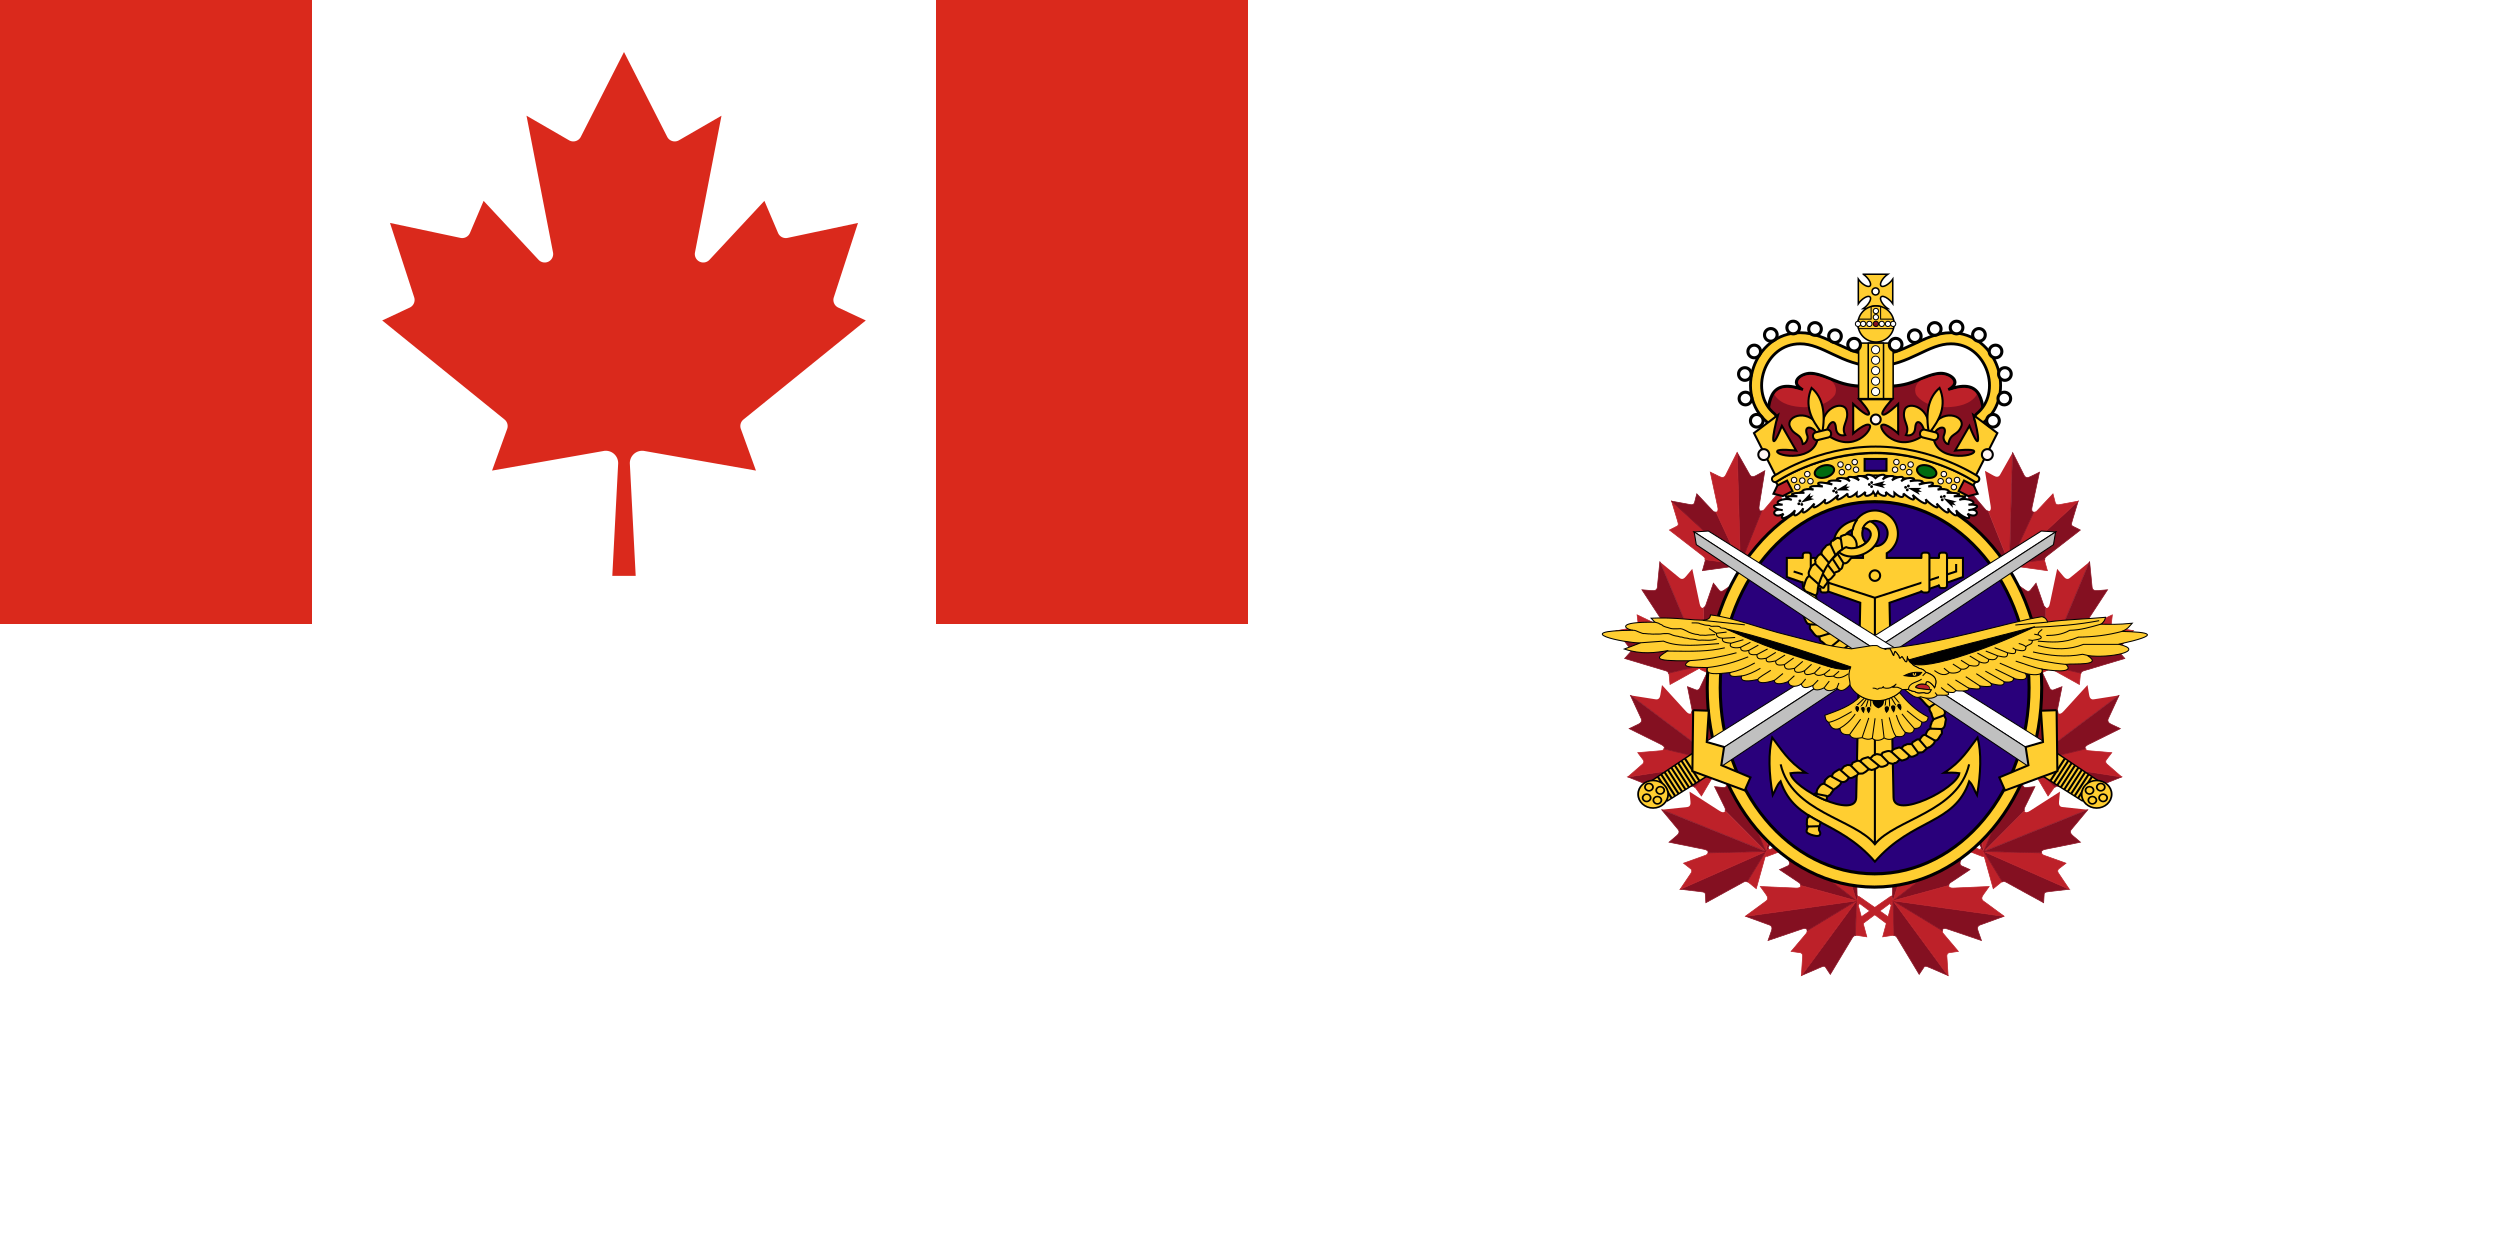 <?xml version="1.0" encoding="UTF-8"?>
<svg version="1.0" viewBox="0 0 1000 500" xmlns="http://www.w3.org/2000/svg" xmlns:cc="http://creativecommons.org/ns#" xmlns:dc="http://purl.org/dc/elements/1.1/" xmlns:rdf="http://www.w3.org/1999/02/22-rdf-syntax-ns#" xmlns:xlink="http://www.w3.org/1999/xlink">
<rect y="-3.8147e-6" width="1e3" height="500" fill="#fff"/>
<g transform="matrix(.281 0 0 .281 640.71 109.38)">
<use transform="matrix(-1 0 0 1 777.14 -1.3824e-18)" width="777.519" height="1000" xlink:href="#l"/>
<g id="l" transform="matrix(-.2 1.427 -1.427 -.2 1777.3 -190.56)">
<path d="m871.56 833.97 4.406-1.812-34.656-5.844c0.027 0.451 0.157 0.899 0.031 1.344l-2.938 9.5c11.375-1.285 20.594-2.277 31.969-3.562 0.332-0.003 0.661 0.035 0.906 0.156 0.034 0.018 0.093 0.073 0.125 0.094 0.032 0.022 0.096 0.07 0.125 0.094 0.006 0.006 0.021 0.02 0.031 0.031z" fill="#841021" stroke="#8b1222" stroke-width=".694"/>
<path d="m875.97 832.16-66.125-64.406 5 18.312c0.718 2.749 1.307 4.471 0.719 5.594-0.294 0.529-0.879 0.938-1.844 1.281l-6.812 3.219 32.938 27c0.652 0.51 1.169 1.208 1.438 2 0.124 0.366 0.008 0.768 0.031 1.156l34.656 5.844z" fill="#bd2129" stroke="#bd2129" stroke-width=".694"/>
<path d="m875.97 832.16-22.562-52.406c-1.112 0.128-2.413-0.381-3.344-1.562l-15.156-17.062-2.469 8.656c-0.287 1.135-1.565 2.289-3.438 2l-19.156-4.094v0.031 0.031l66.125 64.406z" fill="#841021" stroke="#8b1222" stroke-width=".694"/>
<path transform="matrix(-.096 -.687 .687 -.096 302.22 1202.9)" d="m412.84 886.84c-0.035 0.026-0.106 0.048-0.125 0.062-0.164 0.118-0.355 0.216-0.562 0.281-0.365 0.105-0.85 0.136-1.344 0.062l-44.812 31.281v11.469l43.875-32.688c0.495 0.068 0.929 0.235 1.25 0.438 0.078 0.056 0.184 0.16 0.25 0.219 0.028 0.031 0.048 0.086 0.062 0.125 0.004 0.013 0.028 0.048 0.031 0.062 0.02 0.1 0.014 0.241 0.031 0.344 0.004 0.022 0.025 0.042 0.031 0.062l3-5.062-1.688-6.656z" fill="#bd2129" stroke="#bd2129" stroke-width="1"/>
<path d="m909.88 826.44-33.906 5.719 3.812 1.562c0.277-0.186 0.528-0.412 0.938-0.406 11.368 1.341 20.569 2.689 31.938 4.031l-2.844-9.531c-0.129-0.462 0.026-0.914 0.062-1.375z" fill="#bd2129" stroke="#bd2129" stroke-width=".694"/>
<path d="m941.47 768.34-65.5 63.812 33.906-5.719c0.029-0.366-0.089-0.743 0.031-1.094 0.272-0.791 0.751-1.524 1.406-2.031l33.094-26.812-6.844-3.281c-0.775-0.28-1.3-0.578-1.625-0.969-0.892-1.127-0.237-2.874 0.562-5.875l4.969-18.031z" fill="#841021" stroke="#8b1222" stroke-width=".694"/>
<path d="m898.5 779.84-22.531 52.312 65.5-63.844 0.094-0.281-19.188 3.969c-1.874 0.279-3.094-0.895-3.375-2.031l-2.469-8.656-15.219 17c-0.786 0.988-1.826 1.432-2.812 1.531z" fill="#bd2129" stroke="#bd2129" stroke-width=".694"/>
<path d="m875.97 721.62v110.53l22.531-52.312c-0.371 0.037-0.769 0.184-1.094 0.062-1.186-0.446-1.939-2.037-1.25-5.188l6.562-34.5-8.719 4.531c-2.445 1.357-4.862 1.57-6.219-0.875l-11.812-22.25z" fill="#841021" stroke="#8b1222" stroke-width=".694"/>
<path d="m853.41 779.75 22.562 52.406v-110.53l-0.125-0.25-12.062 22.438c-1.369 2.439-3.843 2.213-6.281 0.844l-8.688-4.562 6.406 34.531c0.673 3.154-0.093 4.716-1.281 5.156-0.16 0.059-0.358-0.051-0.531-0.031z" fill="#bd2129" stroke="#bd2129" stroke-width=".694"/>
<path d="m941.47 768.31-65.5 63.844 65.5-63.812v-0.031z"/>
</g>
<use transform="matrix(.966 -.258 .258 .966 -128.97 41.652)" width="744.094" height="1052.362" xlink:href="#c"/>
<use transform="matrix(.702 -.712 .712 .702 -334.81 367.09)" width="744.094" height="1052.362" xlink:href="#c"/>
<use transform="matrix(-.966 -.258 -.258 .966 906.11 41.652)" width="744.094" height="1052.362" xlink:href="#c"/>
<use transform="matrix(-.702 -.712 -.712 .702 1111.9 367.09)" width="744.094" height="1052.362" xlink:href="#c"/>
<use transform="matrix(-1 0 0 1 777.14 -1.3824e-18)" width="777.519" height="1000" xlink:href="#c"/>
<g id="c" transform="matrix(-.538 -1.337 -1.337 .538 2127.6 1546.3)">
<path d="m871.56 833.97 4.406-1.812-34.656-5.844c0.027 0.451 0.157 0.899 0.031 1.344l-2.938 9.5c11.375-1.285 20.594-2.277 31.969-3.562 0.332-0.003 0.661 0.035 0.906 0.156 0.034 0.018 0.093 0.073 0.125 0.094 0.032 0.022 0.096 0.07 0.125 0.094 0.006 0.006 0.021 0.02 0.031 0.031z" fill="#bd2129" stroke="#bd2129" stroke-width=".694"/>
<path d="m875.97 832.16-66.125-64.406 5 18.312c0.718 2.749 1.307 4.471 0.719 5.594-0.294 0.529-0.879 0.938-1.844 1.281l-6.812 3.219 32.938 27c0.652 0.51 1.169 1.208 1.438 2 0.124 0.366 0.008 0.768 0.031 1.156l34.656 5.844z" fill="#841021" stroke="#8b1222" stroke-width=".694"/>
<path d="m875.97 832.16-22.562-52.406c-1.112 0.128-2.413-0.381-3.344-1.562l-15.156-17.062-2.469 8.656c-0.287 1.135-1.565 2.289-3.438 2l-19.156-4.094v0.031 0.031l66.125 64.406z" fill="#bd2129" stroke="#bd2129" stroke-width=".694"/>
<path d="m879.78 833.72-3.812-1.562-4.406 1.812c0.021 0.022 0.05 0.051 0.062 0.062 0.097 0.101 0.185 0.239 0.25 0.375 0.107 0.241 0.159 0.56 0.156 0.906l27.719 29.812 4.531 0.062 4.562-0.031-29.812-30.156c-0.001-0.346 0.079-0.666 0.188-0.906 0.03-0.062 0.088-0.133 0.125-0.188 0.092-0.128 0.309-0.101 0.438-0.188z" fill="#bd2129" stroke="#bd2129" stroke-width=".694"/>
<path d="m909.88 826.44-33.906 5.719 3.812 1.562c0.277-0.186 0.528-0.412 0.938-0.406 11.368 1.341 20.569 2.689 31.938 4.031l-2.844-9.531c-0.129-0.462 0.026-0.914 0.062-1.375z" fill="#841021" stroke-width=".694"/>
<path d="m941.47 768.34-65.5 63.812 33.906-5.719c0.029-0.366-0.089-0.743 0.031-1.094 0.272-0.791 0.751-1.524 1.406-2.031l33.094-26.812-6.844-3.281c-0.775-0.28-1.3-0.578-1.625-0.969-0.892-1.127-0.237-2.874 0.562-5.875l4.969-18.031z" fill="#bd2129" stroke="#bd2129" stroke-width=".694"/>
<path d="m898.5 779.84-22.531 52.312 65.5-63.844 0.094-0.281-19.188 3.969c-1.874 0.279-3.094-0.895-3.375-2.031l-2.469-8.656-15.219 17c-0.786 0.988-1.826 1.432-2.812 1.531z" fill="#841021" stroke="#8b1222" stroke-width=".694"/>
<path d="m875.97 721.62v110.53l22.531-52.312c-0.371 0.037-0.769 0.184-1.094 0.062-1.186-0.446-1.939-2.037-1.25-5.188l6.562-34.5-8.719 4.531c-2.445 1.357-4.862 1.57-6.219-0.875l-11.812-22.25z" fill="#bd2129" stroke-width=".694"/>
<path d="m853.41 779.75 22.562 52.406v-110.53l-0.125-0.25-12.062 22.438c-1.369 2.439-3.843 2.213-6.281 0.844l-8.688-4.562 6.406 34.531c0.673 3.154-0.093 4.716-1.281 5.156-0.16 0.059-0.358-0.051-0.531-0.031z" fill="#841021" stroke="#8b1222" stroke-width=".694"/>
<path d="m941.47 768.31-65.5 63.844 65.5-63.812v-0.031z"/>
</g>
<use transform="matrix(.398 -.917 .917 .398 -390.54 585.54)" width="744.094" height="1052.362" xlink:href="#c"/>
<g transform="matrix(1.441 -.04 .04 1.441 -1098.3 -749.75)">
<path d="m871.56 833.97 4.406-1.812-34.656-5.844c0.027 0.451 0.157 0.899 0.031 1.344l-2.938 9.5c11.375-1.285 20.594-2.277 31.969-3.562 0.332-0.003 0.661 0.035 0.906 0.156 0.034 0.018 0.093 0.073 0.125 0.094 0.032 0.022 0.096 0.07 0.125 0.094 0.006 0.006 0.021 0.02 0.031 0.031z" fill="#841021" stroke="#841021" stroke-width=".694"/>
<path d="m875.97 832.16-66.125-64.406 5 18.312c0.718 2.749 1.307 4.471 0.719 5.594-0.294 0.529-0.879 0.938-1.844 1.281l-6.812 3.219 32.938 27c0.652 0.51 1.169 1.208 1.438 2 0.124 0.366 0.008 0.768 0.031 1.156l34.656 5.844z" fill="#bd2129" stroke="#bd2129" stroke-width=".694"/>
<path d="m875.97 832.16-22.562-52.406c-1.112 0.128-2.413-0.381-3.344-1.562l-15.156-17.062-2.469 8.656c-0.287 1.135-1.565 2.289-3.438 2l-19.156-4.094v0.031 0.031l66.125 64.406z" fill="#841021" stroke="#841021" stroke-width=".694"/>
<path d="m879.78 833.72-3.812-1.562-4.406 1.812c0.021 0.022 0.05 0.051 0.062 0.062 0.097 0.101 0.185 0.239 0.25 0.375 0.107 0.241 0.159 0.56 0.156 0.906l27.719 29.812 4.531 0.062 4.562-0.031-29.812-30.156c-0.001-0.346 0.079-0.666 0.188-0.906 0.03-0.062 0.088-0.133 0.125-0.188 0.092-0.128 0.309-0.101 0.438-0.188z" fill="#bd2129" stroke="#bd2129" stroke-width=".694"/>
<path d="m909.88 826.44-33.906 5.719 3.812 1.562c0.277-0.186 0.528-0.412 0.938-0.406 11.368 1.341 20.569 2.689 31.938 4.031l-2.844-9.531c-0.129-0.462 0.026-0.914 0.062-1.375z" fill="#bd2129" stroke="#bd2129" stroke-width=".694"/>
<path d="m941.47 768.34-65.5 63.812 33.906-5.719c0.029-0.366-0.089-0.743 0.031-1.094 0.272-0.791 0.751-1.524 1.406-2.031l33.094-26.812-6.844-3.281c-0.775-0.28-1.3-0.578-1.625-0.969-0.892-1.127-0.237-2.874 0.562-5.875l4.969-18.031z" fill="#841021" stroke="#841021" stroke-width=".694"/>
<path d="m898.5 779.84-22.531 52.312 65.5-63.844 0.094-0.281-19.188 3.969c-1.874 0.279-3.094-0.895-3.375-2.031l-2.469-8.656-15.219 17c-0.786 0.988-1.826 1.432-2.812 1.531z" fill="#bd2129" stroke="#bd2129" stroke-width=".694"/>
<path d="m875.97 721.62v110.53l22.531-52.312c-0.371 0.037-0.769 0.184-1.094 0.062-1.186-0.446-1.939-2.037-1.25-5.188l6.562-34.5-8.719 4.531c-2.445 1.357-4.862 1.57-6.219-0.875l-11.812-22.25z" fill="#841021" stroke="#841021" stroke-width=".694"/>
<path d="m853.41 779.75 22.562 52.406v-110.53l-0.125-0.25-12.062 22.438c-1.369 2.439-3.843 2.213-6.281 0.844l-8.688-4.562 6.406 34.531c0.673 3.154-0.093 4.716-1.281 5.156-0.16 0.059-0.358-0.051-0.531-0.031z" fill="#bd2129" stroke="#bd2129" stroke-width=".694"/>
<path d="m941.47 768.31-65.5 63.844 65.5-63.812v-0.031z"/>
</g>
<g transform="matrix(1.471 0 0 1.471 -179.12 -253.71)" stroke="#000" stroke-dashoffset="1" stroke-linecap="square">
<path transform="matrix(1.083 0 0 1.117 -32.617 -68.854)" d="m535.65 574.94c0 95.395-66.906 172.73-149.44 172.73-82.532 0-149.44-77.333-149.44-172.73 0-95.395 66.906-172.73 149.44-172.73 82.532 0 149.44 77.333 149.44 172.73z" fill="#ffce31" stroke-width="2.727"/>
<path transform="matrix(1 0 0 1.031 -.376 -19.357)" d="m535.65 574.94c0 96.446-66.906 174.63-149.44 174.63-82.532 0-149.44-78.185-149.44-174.63 0-96.446 66.906-174.63 149.44-174.63 82.532 0 149.44 78.185 149.44 174.63z" fill="#29007b" stroke-width="2.954"/>
</g>
<g transform="matrix(1 0 0 1 -.953 -.001)" stroke="#000">
<path d="m389.14 337.42c-0.295 0.005-0.578 0.033-0.874 0.046-0.182 0.008-0.37 0.035-0.552 0.046-13.899 0.623-26 11.188-29.533 23.599-2.781 9.738-0.786 21.085 5.612 29.165 1.662-0.408 3.38-0.936 5.06-1.656 3.238-1.388 6.056-3.228 8.326-5.244-7.944-7.179-6.915-21.294 1.242-27.279 8.461-7.287 23.873-3.867 27.969 7.038 4.774 10.249-2.555 23.68-13.847 24.933-1.273 0.149-2.568 0.043-3.726 0.23-0.008 0.008-0.038 0.038-0.046 0.046-1.331 1.587-2.822 3.069-4.462 4.462h-11.5v12.098h-108.47v27.233l104.56 36.663-5.75 276.84c-1e-5 32.805-90.861-12.481-93.66-34.225 6.405-1.012 13.924-0.923 21.575-0.69-24.625-15.752-35.413-34.436-47.52-50.188-5.652 21.374-4.759 51.366 0.782 82.067 3.837-6.736 5.461-13.871 11.132-19.689 21.14 62.003 80.201 52.176 134.28 114.36 54.079-62.184 113.09-52.358 134.23-114.36 5.672 5.818 7.296 12.953 11.132 19.689 5.541-30.701 6.434-60.694 0.782-82.067-12.107 15.752-22.849 34.436-47.474 50.188 7.651-0.233 15.123-0.322 21.529 0.69-2.799 21.745-93.66 67.031-93.66 34.225l-5.704-276.84 104.52-36.663v-27.233h-108.47v-6.578c4.097-2.413 7.667-5.717 10.258-9.798 9.947-13.756 6.215-34.83-7.544-44.53-5.79-4.363-12.93-6.691-20.195-6.578z" fill="#ffce31" fill-rule="evenodd" stroke-width="2.944"/>
<path d="m389.73 461.71v350.75m134.15-113.68c-15.737 68.271-105.22 77.668-134.15 113.68-28.937-36.007-118.42-45.404-134.15-113.68m249.81-285.2v10.668l-115.66 37.46-115.66-37.46" fill="none" stroke-width="2.944"/>
<g transform="matrix(1.472 0 0 1.472 -179.21 -253.84)" fill="#ffce31" fill-rule="evenodd" stroke-linecap="round" stroke-width="2">
<path d="m333.74 447.47v-2.649c0-1.336 1.076-2.412 2.412-2.412h2.948c1.336 0 2.412 1.076 2.412 2.412v33.767c0 1.336-1.076 2.412-2.412 2.412h-2.948c-1.32 0-2.412-0.895-2.412-2.412v-1.318" color="#000000"/>
<path d="m316.74 447.47v-2.649c0-1.336 1.076-2.412 2.412-2.412h2.948c1.336 0 2.412 1.076 2.412 2.412v29.479c0 1.336-1.076 2.412-2.412 2.412h-2.948c-1.336 0-2.412-1.076-2.412-2.412v-3.281" color="#000000"/>
</g>
<path d="m347.28 371.01c-0.413 0.026-0.83 0.084-1.242 0.138-3.732-0.341-4.496 3.89-6.256 5.336-0.104 0.082-0.256 0.169-0.368 0.23-4.875-2.695-8.697 2.527-12.144 5.198 0.195 5.673-6.07 2.587-8.188 7.452-2.943 2.844-6.148 5.9-5.198 10.442-5.259-0.783-6.953 5.136-9.43 8.556 2.912 6.55-3.586 5.005-5.474 9.476-1.982 4.051-5.248 8.379-2.346 12.881-5.313 0.937-7.367 13.527-8.7 17.577 4.919 4.013-1.565 5.355-1.472 9.66-0.297 5.269-2.403 10.134-1.142 15.242 0.741 0.237 1.268 0.543 1.61 0.874 0.038 0.038 0.104 0.099 0.138 0.138 1.746 2.119-2.616 5.801-0.046 8.924 1.739 5.294 3.126 11.565 6.946 15.549 0.971 0.025 1.677 0.191 2.162 0.46 0.037 0.021 0.104 0.07 0.138 0.092 0.033 0.023 0.107 0.068 0.138 0.092 0.01 0.008 0.036 0.038 0.046 0.046 1.991 1.72-1.05 6.122 2.484 8.326 2.736 3.036 4.853 7.599 8.648 9.108 0.755-0.211 1.35-0.209 1.794-0.092 0.035 0.01 0.104 0.034 0.138 0.046 0.022 0.008 0.071 0.037 0.092 0.046 2.224 0.998 0.591 6.233 4.416 7.13 3.363 2.236 6.324 6.62 10.304 6.946 2.692 0.324 4.372 5.641 8.28 6.486 3.349 4.058 8.136-1.31 9.43 4.784 2.89 3.588 8.46 3.377 11.086 4.232 2.8 5.017 9.429 5.866 13.939 9.016 30.32 16.548 65.038 27.342 89.609 51.824 3.501 3.732 6.603 8.248 11.224 10.948-2.077 3.441 2.592 6.718 2.76 10.35 0.78 3.915 4.423 6.13 0.184 9.292-0.359 3.358-3.418 6.536-1.518 10.028-4.344 0.998-6.46 5.148-7.176 9.2-4.319-1.247-6.97 3.585-8.648 6.808-3.563-2.332-6.706 2.164-9.982 3.22-1.3 5.809-6.456 0.634-10.166 4.278-4.439-0.051-4.542 6.766-8.878 3.266-3.997 1.708-9.548 1.572-10.902 6.578-4.192-2.954-8.919-0.318-13.111 1.15-0.159 0.718-0.389 1.288-0.644 1.702-0.053 0.084-0.127 0.204-0.184 0.276-0.077 0.094-0.193 0.2-0.276 0.276-0.021 0.018-0.071 0.075-0.092 0.092-0.107 0.084-0.252 0.171-0.368 0.23-2.293 1.108-6.225-2.281-9.246 0.46-4.724 0.069-4.659 7.554-9.614 3.174-3.891 1.462-9.552 1.406-10.948 6.164-3.684-2.657-7.685 0.479-11.178 1.886-1.197 6.681-5.886 0.846-9.614 4.232-4.789 0.231-4.807 7.754-9.384 5.014-3.837 2.829-9.886 4.377-10.12 9.982-4.596-1.749-7.424 3.128-10.396 5.75 0.557 6.233-3.914 4.113-6.716 7.36-2.492 3.17-5.452 6.381-4.6 10.764-1.904-0.032-3.113 0.915-4.002 2.3 5.542 3.048 11.381 5.808 17.113 8.142 0.335-0.728 0.719-1.402 1.196-1.978-1.37-5.037 4.522-3.921 6.026-8.28 2.815-3.229 3.087-5.707 6.992-7.222 2.812-2.877 7.2-4.351 7.314-9.016 4.648 1.615 9.283-1.783 10.902-6.072 3.99 2.455 7.726-1.992 11.638-2.898 1.516-5.055 6.662-0.748 10.35-4.14 4.504-1.915 4.986-6.454 10.396-3.634 4.163-0.87 8.548-2.817 10.488-5.612 3.734 2.363 8.849 0.087 12.006-1.978 0.159-0.638 0.394-1.121 0.644-1.472 0.026-0.035 0.065-0.105 0.092-0.138 0.018-0.021 0.073-0.072 0.092-0.092 0.038-0.039 0.099-0.103 0.138-0.138 0.049-0.042 0.133-0.102 0.184-0.138 2.067-1.367 5.879 2.169 8.786-0.092 0.117-0.093 0.254-0.209 0.368-0.322 4.202 0.432 5.087-4.841 7.866-4.646 0.149 0.013 0.346 0.046 0.506 0.092 0.529 0.161 1.148 0.51 1.84 1.104 4.132-1.115 9.23-1.886 10.488-6.762 3.859 3.119 8.167-0.145 11.592-1.84 1.212-5.507 6.427-0.844 9.66-5.014 3.35-3.103 4.582-4.821 8.648-5.934 2.932-2.491 6.576-4.709 6.67-9.062 4.594 0.805 6.16-5.257 8.648-8.234 3.838-2.561-1.453-8.097 2.806-9.016 3.321-1.995 3.136-7.051 3.864-10.672 2.088-3.688-3.593-6.767-1.656-9.2 2.073-2.968-1.005-7.017-1.748-10.304-1.306-3.682-3.598-6.716-7.084-8.648 2.415-3.375-2.682-6.109-4.14-8.878-20.256-23.49-47.346-33.821-73.879-49.432-10.772-5.952-25.525-12.202-36.661-17.297-3.905 2.285-5.175-5.408-10.028-5.336-4.297-0.981-5.801-1.716-9.292-4.83-3.06-2.882-7.573-3.364-10.028-4.37-1.374-3.671-5.101-6.124-8.372-7.452-4.882 1.252-2.447-5.616-6.716-7.084-1.124-3.07-6.427-2.612-7.452-4.692-0.015-0.032-0.033-0.105-0.046-0.138-0.008-0.022-0.039-0.069-0.046-0.092-0.013-0.046-0.036-0.136-0.046-0.184-0.093-0.524 0.023-1.215 0.46-2.07-0.478-3.785-4.189-6.956-5.244-10.718-6.023-1.9-1.914-5.361-3.266-9.476-1.231-4.198 3.538-14.966-0.002-18.19 4.428-2.831 2.243-8.795 4.048-13.111 0.045-0.203 0.115-0.368 0.184-0.506 0.011-0.02 0.035-0.073 0.046-0.092 0.029-0.046 0.06-0.101 0.092-0.138 0.007-0.007 0.039-0.039 0.046-0.046 0.007-0.006 0.039-0.04 0.046-0.046 0.021-0.017 0.07-0.031 0.092-0.046 0.007-0.005 0.038-0.042 0.046-0.046 0.008-0.004 0.038 0.004 0.046 0 0.008-0.003 0.038-0.043 0.046-0.046 0.008-0.003 0.038 0.003 0.046 0 0.008-0.002 0.038 0.002 0.046 0 0.009-0.002 0.037-0.045 0.046-0.046 0.018-0.002 0.074 0.001 0.092 0 0.009-3.4e-4 0.037 9e-5 0.046 0 1.451 0.026 4.112 3.141 5.98 3.174 0.036-1.3e-4 0.103-0.044 0.138-0.046 0.035-0.003 0.104 0.006 0.138 0 0.182-0.035 0.39-0.117 0.552-0.23 0.12-0.089 0.262-0.228 0.368-0.368 0.114-0.156 0.226-0.375 0.322-0.598 1.448-3.391 5.823-5.606 4.554-9.752 4.864-0.1 7.058-4.871 10.212-7.866-0.2-0.826-0.203-1.479-0.046-1.978 0.914-2.727 6.487-1.368 7.866-5.382 0.604-0.158 1.116-0.424 1.518-0.736 2.445-1.95 1.605-6.359 3.496-7.682 0.032-0.022 0.104-0.072 0.138-0.092 0.481-0.269 1.142-0.387 2.024-0.23 4.195-0.496 6.356-5.398 9.246-8.142 6.192-7.111 10.352-18.308 4.37-26.773-2.769-4.936-8.246-7.058-13.709-6.716zm-52.902 399.85c0.144 1.012 0.452 2.019 1.012 2.99-3.75 1.812-1.843 7.25-2.668 10.718 3.497 4.048-1.415 6.173 0.046 10.902 2.603 2.785 8.631 4.498 12.559 5.106 4.737 1.01 8.308-1.348 5.98-6.21-3.272-3.556 0.782-8.774 0.966-13.249-6.26-3.357-12.248-6.666-17.895-10.258z" fill="#ffce31" stroke-linecap="round" stroke-linejoin="round" stroke-width="2.944"/>
<path d="m340.84 394.56c-1.794 2.093-4.012 4.468-6.532 6.946-2.149 2.114-4.831 4.7-7.268 6.992 3.254-4.032 6.564-7.773 9.752-10.672 1.43-1.3 2.719-2.243 4.048-3.266zm-13.801 13.939c-9.457 11.947-13.865 24.251-17.625 35.384" fill="none" stroke-linecap="round" stroke-linejoin="round" stroke-width="2.944"/>
<path d="m364.49 350.53c-3.527 0.536-7.143 1.569-10.672 3.082-7.925 3.398-14.264 8.692-18.171 14.997-1.992 3.214-3.362 6.79-3.818 10.442 1.231-0.896 1.983-1.514 4.807-2.862 0.482-0.23 3.116 1.511 3.603 1.288 0.507-0.232 0.745-3.231 1.244-3.448 2.732-1.187 5.25-2.105 6.446-2.201 0.015-0.017 0.031-0.029 0.046-0.046 2.499-2.769 5.997-5.369 10.212-7.222 0.942-5.222 3.141-10.006 6.302-14.031zm18.493 2.116c-4.502 1.704-8.146 5.084-10.212 9.384 0.702 0.074 1.377 0.187 2.024 0.322 4.507 0.942 7.289 3.054 8.464 5.796s0.769 6.161-1.656 10.074c-2.425 3.914-6.868 7.878-12.743 10.396-5.875 2.518-11.87 3.058-16.377 2.116-1.338-0.28-2.511-0.673-3.542-1.15-0.312 0.088-0.754 0.215-1.288 0.46-2.161 0.991-5.58 3.261-9.338 6.486 3.252 2.914 7.39 4.834 11.776 5.75 7.26 1.517 15.49 0.546 23.415-2.852 7.925-3.398 14.218-8.692 18.125-14.997 3.907-6.305 5.406-14.008 2.438-20.931-2.152-5.019-6.242-8.669-11.086-10.856z" color="#000000" fill="#ffce31" fill-rule="evenodd" stroke-width="2.944"/>
<path d="m322.24 436.74-6.44-8.742" fill="none" stroke-linecap="round" stroke-width="2.944"/>
<path d="m331.62 426.5-8.48-10.986" fill="none" stroke-linecap="round" stroke-width="2.944"/>
<path d="m344.87 412.11-7.256-11.453" fill="none" stroke-linecap="round" stroke-width="2.944"/>
<path d="m289.3 451.63 16.268 7.035" fill="none" stroke-linecap="round" stroke-width="2.944"/>
<path d="m296.68 430.88 12.579 11.173" color="#000000" fill="none" stroke-linecap="round" stroke-width="2.944"/>
<path d="m305.25 413.55 10.72 11.105" color="#000000" fill="none" stroke-linecap="round" stroke-width="2.944"/>
<path d="m314.52 400.56 9.632 11.173" color="#000000" fill="none" stroke-linecap="round" stroke-width="2.944"/>
<path d="m326.55 385.58 7.071 15.389" color="#000000" fill="none" stroke-linecap="round" stroke-width="2.944"/>
<path d="m341.37 378.15 2.153 14.64" color="#000000" fill="none" stroke-linecap="round" stroke-width="2.944"/>
<path d="m289.18 475.9 15.566 7.85" color="#000000" fill="none" stroke-linecap="round" stroke-width="2.944"/>
<path d="m298.34 499.62 18.005 0.621" color="#000000" fill="none" stroke-linecap="round" stroke-width="2.944"/>
<path d="m327.85 511.73-17.36 5.177" color="#000000" fill="none" stroke-linecap="round" stroke-width="2.944"/>
<path d="m340.47 520.71-13.095 10.659" color="#000000" fill="none" stroke-linecap="round" stroke-width="2.944"/>
<path d="m354.13 527.7-13.666 10.756" color="#000000" fill="none" stroke-linecap="round" stroke-width="2.944"/>
<path d="m362.36 534.4-8.62 11.533" color="#000000" fill="none" stroke-linecap="round" stroke-width="2.944"/>
<path d="m338.95 420.68-9.092-14.106" fill="none" stroke-linecap="round" stroke-width="2.944"/>
<path d="m468.06 617.08 12.195-7.974" color="#000000" fill="none" stroke-linecap="round" stroke-width="2.944"/>
<path d="m473.68 634.43 13.602-5.159" color="#000000" fill="none" stroke-linecap="round" stroke-width="2.944"/>
<path d="m470.4 648.04 14.071 0.469" color="#000000" fill="none" stroke-linecap="round" stroke-width="2.944"/>
<path d="m462.9 657.89 12.195 7.035" color="#000000" fill="none" stroke-linecap="round" stroke-width="2.944"/>
<path d="m453.52 664.45 9.381 10.788" color="#000000" fill="none" stroke-linecap="round" stroke-width="2.944"/>
<path d="m442.26 670.08 9.381 12.664" color="#000000" fill="none" stroke-linecap="round" stroke-width="2.944"/>
<path d="m427.25 675.71 11.726 10.788" color="#000000" fill="none" stroke-linecap="round" stroke-width="2.944"/>
<path d="m413.65 681.34 11.257 10.319" color="#000000" fill="none" stroke-linecap="round" stroke-width="2.944"/>
<path d="m398.17 685.09 10.788 11.257" color="#000000" fill="none" stroke-linecap="round" stroke-width="2.944"/>
<path d="m382.69 690.25 13.133 10.788" color="#000000" fill="none" stroke-linecap="round" stroke-width="2.944"/>
<path d="m369.56 694.94 11.726 10.788" color="#000000" fill="none" stroke-linecap="round" stroke-width="2.944"/>
<path d="m355.49 700.57 10.788 10.788" color="#000000" fill="none" stroke-linecap="round" stroke-width="2.944"/>
<path d="m340.95 707.13 11.257 9.85" color="#000000" fill="none" stroke-linecap="round" stroke-width="2.944"/>
<path d="m328.75 716.51 12.664 7.035" color="#000000" fill="none" stroke-linecap="round" stroke-width="2.944"/>
<path d="m317.5 726.36 12.195 7.505" color="#000000" fill="none" stroke-linecap="round" stroke-width="2.944"/>
<path d="m306.71 740.9 14.071 2.814" color="#000000" fill="none" stroke-linecap="round" stroke-width="2.944"/>
<path d="m293.11 787.34 16.416-0.469" color="#000000" fill="none" stroke-linecap="round" stroke-width="2.944"/>
<path d="m455.94 404.87v-3.899c0-1.967 1.583-3.55 3.55-3.55h4.34c1.967 0 3.55 1.583 3.55 3.55v49.707c0 1.967-1.583 3.55-3.55 3.55h-4.34c-0.984 0-1.871-0.396-2.513-1.038s0.45 0.447-1.038-1.041" color="#000000" fill="#ffce31" fill-rule="evenodd" stroke-linecap="round" stroke-width="2.944"/>
<path d="m480.96 404.87v-3.899c0-1.967 1.583-3.55 3.55-3.55h4.34c1.967 0 3.55 1.583 3.55 3.55v43.395c0 1.967-1.583 3.55-3.55 3.55h-4.34c-1.967 0-3.55-1.583-3.55-3.55v-0.332" color="#000000" fill="#ffce31" fill-rule="evenodd" stroke-linecap="round" stroke-width="2.944"/>
<path transform="matrix(1.472 0 0 1.472 -180.1 -253.84)" d="m392.2 464.65c0 2.819-2.285 5.104-5.104 5.104s-5.104-2.285-5.104-5.104 2.285-5.104 5.104-5.104 5.104 2.285 5.104 5.104z" color="#000000" fill-opacity="0" stroke-linecap="round" stroke-width="2"/>
</g>
<g transform="matrix(1 0 0 1 -.962 -.001)">
<g transform="matrix(1.472 0 0 1.472 -181.23 -253.84)">
<g id="k">
<path d="m223.57 628.47-52.246 35.004 16.006 19.013 51.388-32.199c0.562-9.612-7.24-15.74-15.148-21.818z" fill="#ffce31" fill-rule="evenodd" stroke="#000" stroke-width="1.399px"/>
<path d="m205.03 640.91-1.75 1.156 14.031 21.656 1.75-1.094-14.031-21.719zm-3.312 2.188-1.688 1.156 13.938 21.562 1.719-1.094-13.969-21.625zm-3.281 2.219-1.688 1.125 13.875 21.469 1.75-1.094-13.938-21.5zm-3.281 2.188-1.688 1.125 13.812 21.375 1.719-1.094-13.844-21.406zm-3.281 2.219-1.688 1.125 13.75 21.25 1.719-1.062-13.781-21.312zm-3.281 2.188-1.688 1.125 13.688 21.156 1.719-1.094-13.719-21.188zm-3.25 2.188-1.719 1.125 13.625 21.062 1.719-1.094-13.625-21.094zm-3.281 2.188-1.719 1.156 13.531 20.969 1.781-1.125-13.594-21zm-3.281 2.219-1.719 1.156 13.5 20.844 1.719-1.094-13.5-20.906z" fill-rule="evenodd"/>
<path transform="matrix(1.201 0 0 1.103 -566.98 296.59)" d="m628.57 344.06c0 6.674-5.41 12.084-12.084 12.084s-12.084-5.41-12.084-12.084c0-6.674 5.41-12.084 12.084-12.084s12.084 5.41 12.084 12.084z" fill="#ffce31" stroke="#000" stroke-dashoffset="1" stroke-linecap="round" stroke-linejoin="round" stroke-width="1.43"/>
<path transform="matrix(1.201 0 0 1.103 -566.98 296.24)" d="m616.38 338.12c0 1.784-1.446 3.229-3.229 3.229s-3.229-1.446-3.229-3.229 1.446-3.229 3.229-3.229 3.229 1.446 3.229 3.229z" fill="none" stroke="#000" stroke-dashoffset="1" stroke-linecap="round" stroke-linejoin="round" stroke-width="1.43"/>
<path transform="matrix(1.201 0 0 1.103 -556.09 299.35)" d="m616.38 338.12c0 1.784-1.446 3.229-3.229 3.229s-3.229-1.446-3.229-3.229 1.446-3.229 3.229-3.229 3.229 1.446 3.229 3.229z" fill="none" stroke="#000" stroke-dashoffset="1" stroke-linecap="round" stroke-linejoin="round" stroke-width="1.43"/>
<path transform="matrix(1.201 0 0 1.103 -558.84 308.88)" d="m616.38 338.12c0 1.784-1.446 3.229-3.229 3.229s-3.229-1.446-3.229-3.229 1.446-3.229 3.229-3.229 3.229 1.446 3.229 3.229z" fill="none" stroke="#000" stroke-dashoffset="1" stroke-linecap="round" stroke-linejoin="round" stroke-width="1.43"/>
<path transform="matrix(1.201 0 0 1.103 -569.23 306.58)" d="m616.38 338.12c0 1.784-1.446 3.229-3.229 3.229s-3.229-1.446-3.229-3.229 1.446-3.229 3.229-3.229 3.229 1.446 3.229 3.229z" fill="none" stroke="#000" stroke-dashoffset="1" stroke-linecap="round" stroke-linejoin="round" stroke-width="1.43"/>
<path d="m221.21 627.26 327.64-205.71 13.812 0.872-332.9 216.17-8.547-11.331z" fill="#fff" fill-rule="evenodd" stroke="#000"/>
<path d="m562.65 422.43-2.071 12.282-322.28 215.22-8.547-11.332 332.9-216.17z" fill="#c0c0c0" fill-rule="evenodd" stroke="#000"/>
<path d="m212.15 594.8 15.118 0.504-1.974 30.271 16.752 4.828-2.674 17.595 28.21 11.809-5.543 12.598-50.644-18.645 0.756-58.959z" fill="#ffce31" fill-rule="evenodd" stroke="#000" stroke-width="2"/>
</g>
</g>
<use transform="matrix(-1.472 0 0 1.472 960.68 -253.84)" width="744.094" height="1052.362" xlink:href="#k"/>
</g>
<g transform="matrix(1 0 0 1 .004 -.001)">
<path d="m455.11 584.36c-4.893 0.341-8.099 3.124-8.372 4.416-0.003 0.019 3.7e-4 0.073 0 0.092 0.001 0.019-0.004 0.073 0 0.092 0.003 0.009-0.003 0.037 0 0.046 0.008 0.018 0.036 0.074 0.046 0.092 0.006 0.009 0.04 0.037 0.046 0.046 0.042 0.054 0.119 0.131 0.184 0.184 0.045 0.035 0.129 0.103 0.184 0.138 2.188 1.337 11.061 2.347 16.745 2.852h0.138 4.784c-1.573-2.512-2.329-4.456-7.682-6.532l-6.026-1.426c-0.012 8.4e-4 -0.034-8.6e-4 -0.046 0z" fill="#ffce31" fill-rule="evenodd" stroke="#000" stroke-width=".736"/>
<path d="m626.65 488.54c-49.133 7.903-143.66 39.193-225.41 45.588 0.067 0.014 0.115 0.032 0.184 0.046 1.99 0.398 2.252 1.935 3.864 0.322 0.004-0.004 0.042 0.004 0.046 0 0.01-0.007 0.035-0.04 0.046-0.046 0.723-0.375 4.01 0.046 4.738 0.046 0.01 0 0.036-2.8e-4 0.046 0 0.019 0.001 0.074-0.002 0.092 0 0.009 0.001 0.037 0.044 0.046 0.046 0.009 0.002 0.038-0.002 0.046 0 0.008 0.002 0.038-0.003 0.046 0 0.008 0.003 0.038 0.043 0.046 0.046 0.008 0.003 0.038-0.004 0.046 0 0.022 0.012 0.071 0.032 0.092 0.046 0.075 0.052 0.169 0.154 0.23 0.23 0.511 0.698 0.579 2.189 1.242 2.852 0.946 0.946 1.006 2.334 1.61 3.542 0.335 0.671 1.152 2.193 1.702 2.576 0.014 0.009 0.033 0.039 0.046 0.046 0.007 0.003 0.04-0.003 0.046 0 0.006 0.003 0.04 0.044 0.046 0.046 0.006 0.001 0.04-8.6e-4 0.046 0 0.006 4.2e-4 0.04 3e-5 0.046 0 0.006-9.5e-4 0.041 0.001 0.046 0 0.005-0.002 0.041-0.043 0.046-0.046 0.01-0.008 0.037-0.036 0.046-0.046 0.004-0.006 0.042-0.039 0.046-0.046 0.004-0.007-0.004-0.038 0-0.046 0.004-0.008 0.043-0.037 0.046-0.046 0.023-0.065 0.031-0.18 0.046-0.276 0.02-0.143 0.046-0.34 0.046-0.552 0-1.915 0.953-2.846 1.288-4.186 0.072-0.288 0.148-0.489 0.23-0.598 0.004-0.005 0.042-0.042 0.046-0.046 0.004-0.004 0.042 0.003 0.046 0 0.004-0.003-0.004-0.044 0-0.046 0.004-0.002 0.042 0.002 0.046 0 0.004-0.001 0.042 7.4e-4 0.046 0 0.005 2.3e-4 0.041-5.4e-4 0.046 0 0.005 0.001 0.041-0.001 0.046 0 0.019 0.008 0.072 0.034 0.092 0.046 0.01 0.007 0.036 0.038 0.046 0.046 0.39 0.347 0.919 1.368 1.61 1.886 1.569 1.177 1.383 2.405 2.898 3.542 0.012 0.009 0.034 0.036 0.046 0.046 0.714 0.679 0.685 2.968 1.564 4.14 0.01 0.012 0.036 0.036 0.046 0.046 0.011 0.009 0.034 0.038 0.046 0.046 0.012 0.007 0.033 0.041 0.046 0.046 0.006 0.002 0.039-0.002 0.046 0 0.007 0.002 0.039-0.001 0.046 0 0.007 9.4e-4 0.039-6.2e-4 0.046 0 0.007 2.8e-4 0.039 4e-5 0.046 0 0.008-3.7e-4 0.038 6.7e-4 0.046 0 0.008-9.9e-4 0.038 0.001 0.046 0 0.008-0.002 0.038 0.002 0.046 0 0.86-0.224 2.326-1.986 2.438-2.07 0.009-0.006 0.037-0.04 0.046-0.046 0.018-0.011 0.074-0.037 0.092-0.046 0.026-0.012 0.066-0.038 0.092-0.046 0.017-0.005 0.075 0.003 0.092 0 0.008-0.001 0.038 6e-4 0.046 0 0.008-2.1e-4 0.038-1.8e-4 0.046 0 0.008 5.6e-4 0.038-9.5e-4 0.046 0 0.008 0.001 0.038-0.002 0.046 0 0.008 0.002 0.038-0.002 0.046 0 0.008 0.003 0.038 0.043 0.046 0.046 0.032 0.014 0.107 0.027 0.138 0.046 0.008 0.005 0.038 0.041 0.046 0.046 0.737 0.544 1.351 2.455 2.116 3.22 1.646 1.646 0.869 2.689 3.22 3.864 0.066 0.03 0.169 0.076 0.23 0.092 0.036 0.008 0.103-0.003 0.138 0 0.034 0.001 0.105 0.004 0.138 0 0.022-0.003 0.071 0.005 0.092 0 0.021-0.006 0.072-0.038 0.092-0.046 0.02-0.009 0.073-0.035 0.092-0.046 0.009-0.006 0.037-0.04 0.046-0.046 0.018-0.013 0.075-0.031 0.092-0.046 0.009-0.008 0.038-0.038 0.046-0.046 0.042-0.043 0.1-0.132 0.138-0.184 0.022-0.032 0.071-0.103 0.092-0.138 0.602-1.042 0.736-3.184 0.736-3.726 0-0.744 0.135-2.627 0.23-2.99 0.002-0.007-0.002-0.041 0-0.046 0.004 0.006 0.043 0.032 0.046 0.046 0.021 0.124 0.046 0.461 0.046 1.058 0 1.135 1.409 3.02 1.932 3.542 2.123 2.123 3.106 3.452 5.106 6.118 1.404 1.872 3.588 2.599 5.474 3.542 1.2 0.6 2.337 1.329 3.542 1.932 0.008 0.004 0.038-0.005 0.046 0 0.008 0.005 0.039 0.04 0.046 0.046 0.084 0.075 0.15 0.196 0.23 0.276 4.032 0.599 7.343 2.303 9.66 5.474 9.345 3.563 18.321 7.377 12.559 21.851-2.084-3.278-6.272-7.899-9.706-8.51-0.8-0.143-1.396 0.069-1.84 0.46-0.053 0.049-0.135 0.13-0.184 0.184-0.019 0.022-0.074 0.069-0.092 0.092-0.696 0.896-0.902 2.386-0.874 3.45-8.16-2.687-14.024 1.819-14.399 3.588-0.003 0.019 3.7e-4 0.073 0 0.092 1e-3 0.019-0.004 0.073 0 0.092 0.003 0.009-0.003 0.037 0 0.046 0.008 0.018 0.036 0.074 0.046 0.092 0.006 0.009 0.04 0.037 0.046 0.046 0.042 0.054 0.119 0.131 0.184 0.184 0.045 0.035 0.129 0.103 0.184 0.138 3.289 2.009 21.667 3.22 21.667 3.22-0.712 1.896-2.696 6.972-9.936 4.002-1.187 0.162-2.409 0.138-3.634 0.138-1.333 0-2.175 0.322-3.588 0.322-1.324 0-2.484-0.396-3.496-0.598-0.82-0.164-1.525-0.74-2.208-1.15-1.209-0.725-2.838-0.286-4.048-1.012-0.01-0.006-0.035-0.043-0.046-0.046-0.006-0.001-0.04 5.9e-4 -0.046 0-0.006 2.5e-4 -0.04-5.4e-4 -0.046 0-0.038 0.005-0.101 0.042-0.138 0.046-0.006 0-0.039 3.6e-4 -0.046 0-0.446-0.043-1.65-0.746-2.162-0.874-0.987-0.247-1.809-0.626-2.76-1.196-0.011-0.006-0.034 0.006-0.046 0-0.769-0.356-3.187-0.138-4.002-0.138-0.388 0-0.776 0.024-1.15 0.046l0.46 0.69c8.153 6.772 14.818 13.021 22.127 9.66 6.263 2.359 18.235 4.215 23.553-2.254 5.036-0.319 13.445 0.846 15.641-0.736 0.119-0.09 0.244-0.214 0.322-0.322 0.022-0.033 0.074-0.103 0.092-0.138 0.023-0.047 0.031-0.134 0.046-0.184 0.027-0.102 0.049-0.253 0.046-0.368-0.039-0.689-0.6-1.655-1.886-2.898 5.656 1.158 10.683 1.703 11.684-1.794 5.675 0.705 16.994 1.102 18.907-1.702 0.068-0.105 0.143-0.254 0.184-0.368 0.14-0.432 0.105-0.95-0.184-1.518 10.505 1.553 14.277 1.411 15.503 0.644 0.04-0.027 0.103-0.064 0.138-0.092 0.008-0.007 0.038-0.039 0.046-0.046 0.008-0.007 0.039-0.039 0.046-0.046 0.007-0.007 0.039-0.038 0.046-0.046 0.006-0.008 0.04-0.038 0.046-0.046 0.017-0.023 0.031-0.068 0.046-0.092 0.005-0.008 0.042-0.038 0.046-0.046 0.017-0.033 0.034-0.104 0.046-0.138 0.261-0.77-0.45-1.808-0.184-2.576 0.003-0.008-0.003-0.038 0-0.046 0.004-0.008 0.042-0.038 0.046-0.046 0.004-0.008-0.004-0.038 0-0.046 0.005-0.008 0.041-0.038 0.046-0.046 0.026-0.039 0.058-0.101 0.092-0.138 0.007-0.007 0.039-0.039 0.046-0.046 0.008-0.007 0.038-0.039 0.046-0.046 0.034-0.028 0.099-0.065 0.138-0.092 7.094 0.825 13.224 1.193 15.365-0.184 0.122-0.081 0.274-0.182 0.368-0.276 0.046-0.047 0.1-0.133 0.138-0.184 0.037-0.051 0.108-0.13 0.138-0.184 0.017-0.033 0.032-0.104 0.046-0.138 0.018-0.046 0.033-0.136 0.046-0.184 0.012-0.049 0.039-0.133 0.046-0.184 0.01-0.09 0.006-0.225 0-0.322-0.045-0.534-0.33-1.176-0.874-1.932 10.479 2.626 19.906 4.376 18.585-2.438 12.044 1.658 14.097-1.999 13.491-5.085 4.667 1.935 23.782 5.446 17.238-6.738 7.621 1.804 26.458 4.721 23.427-6.176 7.098 0.995 48.468 7.743 34.305-6.934 9.65-1.359 54.328 2.689 30.315-12.513 30.674 4.59 84.997-6.515 44.576-16.055 63.708-13.962 43.195-17.253 4.462-18.263 8.294-3.018 10.93-7.449 14.721-11.592-20.544 2.111-31.557 1.491-44.162 1.334 4.208-3.27 5.585-6.528 6.256-9.798-25.397 2.353-54.139 2.954-82.481 6.625-0.916-2.67-2.441-6.049-8.05-7.545z" color="#000000" fill="#ffce31" fill-rule="evenodd" stroke="#000" stroke-width="1.472"/>
<path d="m455.47 584.34c-5.147 0.231-8.533 3.165-8.75 4.469-0.002 0.009 8.7e-4 0.022 0 0.031-0.001 0.075 0.021 0.177 0.062 0.25 1.034 1.625 12.249 2.803 18.281 3.312l2.031-0.312c-0.49-2.346-0.395-4.685-5.938-7.031 4.3e-4 0.038-9.6e-4 0.088 0 0.125-2.056-0.677-3.972-0.921-5.688-0.844z" fill="#bd2129" fill-rule="evenodd" stroke="#000" stroke-width="1px"/>
<path d="m423.51 596.64c-15.64 13.621-38.767 14.84-55.34 5.106-13.286 14.31-31.721 20.211-50.694 27.233 1.287 3.297-0.022 6.593 5.336 9.89 2.785 6.142 5.765 12.023 16.147 8.878 0.964 8.178 7.006 9.134 13.939 8.786 2.69 6.539 10.145 5.546 17.803 4.278 4.259 2.111 9.525 3.379 14.399 0.828 3.996 4.931 13.578 2.921 16.561-0.506 6.875 3.794 12.421 2.228 17.251-2.162 5.693 0.614 11.539 1.603 13.249-5.75 8.897 2.805 12.015-0.157 12.743-5.52 6.321 0.265 10.445-2.073 10.626-8.97 7.248 0.542 8.838-2.958 8.97-7.498-17.857-8.867-29.704-21.475-40.758-34.593h-0.23z" fill="#ffce31" fill-rule="evenodd" stroke="#000" stroke-width="1.472"/>
<path d="m373.82 604.56-12.702 12.19c8.331 3.933 14.085 4.086 21.492 3.082l0.273-12.559c-3.12-0.597-6.149-1.519-9.062-2.714z" fill="#ffce31" fill-rule="evenodd" stroke="#000" stroke-width="1.472px"/>
<g transform="matrix(1.472 0 0 1.472 -179.21 -253.84)" fill="none" stroke="#000" stroke-width="1px">
<path d="m379.44 584.6-2.355 7.694"/>
<path d="m377.55 584.05-5.339 7.38"/>
</g>
<path d="m353 585.87c13.438 25.277 50.529 29.821 71.955 9.468 0.949-0.901 1.053-2.041 1.936-3.041 0.454-0.114 1.771 0.045 2.412 0.045 1.129 0 2.193-0.145 3.342-0.145 0.842 0 3.388-0.263 4.068 0.145 0.951 0.57 1.773 0.916 2.761 1.162 0.529 0.132 1.77 0.872 2.179 0.872 0.097 0 0.208-0.05 0.291 0 1.21 0.726 2.86 0.292 4.068 1.017 0.683 0.41 1.36 0.998 2.179 1.162 1.012 0.202 2.163 0.581 3.487 0.581 1.413 0 2.3-0.291 3.632-0.291 1.225 0 2.442 0.019 3.629-0.144 7.24 2.97 9.205-2.114 9.918-4.01 0 0-22.544-1.473-22.142-3.889 0.29-1.739 6.205-6.331 14.429-3.623-0.046-1.769 0.497-4.625 2.995-4.18 3.434 0.612 7.589 5.24 9.674 8.518 5.763-14.474-3.201-18.312-12.546-21.875-2.318-3.172-5.618-4.869-9.651-5.469-0.107-0.107-0.186-0.254-0.322-0.322-1.206-0.603-2.338-1.33-3.539-1.93-1.886-0.943-4.064-1.666-5.469-3.539-2-2.666-3.024-3.989-5.147-6.112-0.523-0.523-1.93-2.404-1.93-3.539 0-2.941-0.322 0.797-0.322 1.93 0 0.798-0.219 5.038-1.93 4.182-2.351-1.175-1.571-2.215-3.217-3.86-1.02-1.02-1.741-4.082-2.895-3.217-0.138 0.103-2.296 2.73-2.895 1.93-0.907-1.21-0.819-3.59-1.608-4.182-1.516-1.137-1.326-2.362-2.895-3.539-1.163-0.872-1.79-3.133-2.252-1.287-0.335 1.34-1.287 2.267-1.287 4.182 0 2.711-1.715-0.535-2.252-1.608-0.604-1.208-0.662-2.593-1.608-3.539-0.884-0.884-0.68-3.217-1.93-3.217-0.764 0-4.345-0.481-4.825 0-1.613 1.613-1.87 0.076-3.86-0.322-2.195-0.439-3.631-1.011-5.469-1.93-1.006-0.503-3.32-2.574-4.825-2.574-2.729 0-7.275-0.048-8.042 0.322l-27.835 4.322c-35.881-3.488-67.263-13.9-90.45-19.436-36.673-8.754-78.226-25.413-110.06-28.823-0.886 15.132-30.091 2.152-84.491 4.687l5.456 5.765c-55.257-0.981-43.872 9.441-31.727 11.398-91.799 0.84-12.563 18.17 10.911 18.014l-22.73 8.691c23.841 8.258 44.998 5.194 62.391 2.166-15.524 9.83-26.556 15.313 30.278 14.552-17.024 10.563 8.514 8.966 25.877 9.704-4.56 11.68 14.586 8.773 31.699 7.116-1.328 5.96 4.504 6.205 16.565 4.778-3.072 9.783 12.533 7.271 23.193 5.042 0.373 6.278 10.4 5.452 23.545 1.175-0.42 6.656 10.288 5.853 20.146 1.608-0.964 7.067 10.644 9.382 18.031 3.57 1.593 4.365 3.942 8.027 16.604 2.113-0.54 9.918 11.724 5.912 16.001 3.321 4.303 7.141 13.345 3.479 18.114 0.604 5.607 6.344 11.976 2.771 18.384-4.504z" fill="#ffce31" fill-rule="evenodd" stroke="#000" stroke-width="1.472"/>
<g transform="matrix(1.472 0 0 1.472 -179.21 -253.84)" fill-rule="evenodd" stroke="#ffce31" stroke-linecap="square" stroke-width="1px">
<path d="m369.33 597.25c1.643-1.702 3.219-6.336-0.588-6.974-3.347-0.561-2.892 5.903 0.588 6.974z"/>
<path d="m375.13 598.66c1.41-2.872 2.676-7.743-0.879-7.559-3.874 0.201-2.074 4.73 0.879 7.559z"/>
<path d="m379.78 598.66c2.289-2.169 3.732-7.626 0.177-7.442-3.874 0.201-2.778 4.613-0.177 7.442z"/>
</g>
<path d="m177.27 506.26c61.225 27.628 175.16 70.252 177.15 53.798-56.585-19.412-139.55-46.797-177.15-53.798z" color="#000000" fill-rule="evenodd" stroke="#000" stroke-width="1.472"/>
<path d="m616.47 502.88c-59.496 28.665-173.43 71.289-179.57 47.229 55.894-15.955 124.07-32.716 179.57-47.229z" color="#000000" fill-rule="evenodd" stroke="#000" stroke-width="1.472"/>
<path d="m385.65 590.3c0.622-0.004 1.698 0.081 2.577 0.081 0.921 0 1.865 0.649 2.658 0.967 0.736 0.295 1.351 0.403 2.175 0.403 0.464 0 1.083-0.984 1.53-1.208 0.8-0.4 2.561-0.322 3.463-0.322 1.165 0 2.337-1.773 2.819-2.255 0.092-0.092-1.815 1.465 0 1.691 0.848 0.106 1.785 0.224 2.577 0.564 0.671 0.288 1.525 0.242 2.255 0.242 1.727 0 3.829-0.178 5.396-0.805 0.167-0.067 0.322-0.161 0.483-0.242 1.058-0.529 2.05-1.539 3.302-1.853 1.267-0.317 1.554-1.036 2.416-1.611 0.748-0.499 3.048-2.806 0.967-0.725-1.027 1.027-1.116 1.967-2.497 2.658-0.161 0.081-0.322 0.161-0.483 0.242-0.215 0.107-0.43 0.215-0.644 0.322-2.348 1.174 1.276 0.564 2.416 0.564h3.141c1.786 0 3.322 1.357 4.994 1.691 0.621 0.124 0.698 0.607 1.289 0.725 0.07 0.014 0.476 0.556 0.564 0.644" color="#000000" fill="#ffce31" fill-rule="evenodd" stroke="#000" stroke-width="1.472"/>
<path d="m354.33 560.15c-5.144 13.961-0.469 17.77-0.97 26.515" color="#000000" fill="#ffce31" fill-rule="evenodd" stroke="#000" stroke-width="1.472"/>
<path d="m351.33 569.69c-4.269 2.864-14.025 9.379-21.592 3.524-6.895 0.846-12.979 1.112-12.732-3.144-6.05 2.572-11.34 3.372-14.304-1.257-8.707 2.944-15.385 3.859-13.832-3.458-4.454 2.574-16.101 5.186-14.304-3.301-4.61 0.551-14.503 4.471-14.618-5.187-6.507 0.925-12.985 1.817-12.417-5.344-6.557 1.109-14.702 4.004-13.36-3.772-6.669 1.119-13.724 2.736-13.36-5.187-6.187 0.424-12.384 0.69-11.484-5.973-3.578 1.223-12.698 2.347-11.464-4.558-4.658 1.647-18.875 1.464-13.989-5.659-6.329-0.832-13.686-0.996-11.946-7.073-5.695-0.386-8.971-2.499-8.802-7.073l-10.531-6.759m25.033 5.053-14.502 1.706m26.729 5.993-17.927 1.08m29.701 2.09-17.755 4.984m27.718-1.361-13.728 7.019m25.05-2.944-13.585 7.502m26.718-2.068-15.234 8.041m26.893-3.112-13.532 8.299m26.736-4.593-13.376 8.365m25.653-4.196-13.236 9.54m26.208-4.675-11.59 9.862m24.098-5.692-9.795 8.993m22.304-5.287-8.472 8.745m22.37-5.039-8.067 6.296m20.807-3.748-8.076 6.892" color="#000000" fill="#ffce31" fill-rule="evenodd" stroke="#000" stroke-width="1.472"/>
<path d="m473.51 565.27c4.269 2.864 13.011 9.717 21.254 2.848 6.895 2.198 16.697-0.578 16.45-4.834 5.374 0.544 8.974-0.685 11.937-5.314 8.369 1.592 15.385 1.831 13.832-5.486 4.454 2.574 14.749 3.833 13.627-3.301 4.61 0.551 10.785 2.443 12.928-4.849 6.507 0.925 14.675 4.859 14.107-4.33 6.557 1.109 12.674 3.328 11.332-4.448 6.669 1.119 15.076 4.088 14.713-3.835 1.938-3.843 10.018-2.69 9.118-9.353 2.768-0.861 20.495-1.625 8.96-7.72-1.708-2.057 0.471-4.323 5.192-7.974m-11.345 6.82 6.153 1.154m-14.432 6.978 5.473 0.741m-19.281 4.355c4.834 1.305 8.907 2.799 10.163 4.998m-18.78 1.282 4.067 2.552m-29.778-2.902 18.446 7.351m-31.061-2.505 16.954 6.835m-28.912-3.999 15.984 8.848m-26.803-4.678 13.175 7.979m-25.684-1.907 11.852 7.393m-23.384-1.996 11.447 7.31m-24.188-1.382 7.738 6.216" color="#000000" fill="#ffce31" fill-rule="evenodd" stroke="#000" stroke-width="1.472"/>
<path d="m415.87 602.03c-3.656 2.052-7.509 3.541-11.5 4.554l-1.104 11.27c7.581 0.387 14.428-0.262 22.315-3.865l-9.711-11.96z" fill="#ffce31" fill-rule="evenodd" stroke="#000" stroke-width="1.472px"/>
<path d="m409.16 605.46 0.925 12.366" fill="none" stroke="#000" stroke-width="1.472px"/>
<path d="m412.4 604.31 6.588 11.21" fill="none" stroke="#000" stroke-width="1.472px"/>
<g transform="matrix(1.472 0 0 1.472 -179.21 -253.84)" fill-rule="evenodd" stroke="#ffce31" stroke-linecap="square" stroke-width="1px">
<path d="m404.12 598.04c2.481-3.513 3.361-8.739-0.775-8.486-4.462 0.273-1.826 5.657 0.775 8.486z"/>
<path d="m410.99 595.77c2.481-3.513 0.375-9.227-2.77-7.559-2.913 1.545-0.599 5.306 2.77 7.559z"/>
<path d="m396.97 598.27c3.717-2.745 4.253-7.699 0.696-7.826-4.225-0.15-3.297 4.997-0.696 7.826z"/>
</g>
<path d="m401.7 607.18c-5.473 1.067-11.119 1.239-16.561 0.46 0.202 4.545 1.934 8.498 8.556 11.454 7.558-2.988 7.862-7.068 8.28-11.914-0.105 0.021-0.171-0.02-0.276 0z" fill-rule="evenodd"/>
<path d="m430.62 572.52c8.213-4.444 15.253-5.252 24.731-4.637-2.917 4.825-7.618 7.383-24.731 4.637z" fill-rule="evenodd" stroke="#000" stroke-width="1.472px"/>
<path d="m461.21 568.03-4.436 4.758" fill="#ffce31" fill-rule="evenodd" stroke="#000" stroke-width="1.472px"/>
<path transform="matrix(1.472 0 0 1.472 -178.73 -254.6)" d="m424.65 559.46c0.473 0.473 0.473 1.24 0 1.713s-1.24 0.473-1.713 0c-0.473-0.473-0.473-1.24 0-1.713" color="#000000" fill-rule="evenodd" stroke="#ffce31"/>
<path d="m455.32 577.35c-4.886 4.709-18.307 4.717-18.718 14.439" color="#000000" fill="#ffce31" fill-rule="evenodd" stroke="#000" stroke-width="1.472"/>
<path d="m143.53 493.83 60.106 6.359" color="#000000" fill="#ffce31" fill-rule="evenodd" stroke="#000" stroke-width="1.472"/>
<path d="m179.18 506.63c-0.157 0-0.157 0.471 0 0.471 0.17 0-2.303-1.569-4.478-2.003-1.24-0.248-2.361-0.354-3.654-0.354-1.66 0-1.815-0.519-2.711-1.414-1.246-1.246-4.088-1.179-5.657-1.179-1.694 0-3.171 0.118-4.832 0.118-0.86 0-1.777 0.086-2.593-0.118-0.617-0.154-1.277-0.892-2.121-1.061-0.311-0.062-0.629-0.079-0.943-0.118-1.466-0.183-2.86-0.354-4.361-0.354-1.468 0-1.749-0.408-2.946-0.707-0.241-0.06-0.471-0.157-0.707-0.236-1.315-0.438-2.795-0.728-4.125-1.061-0.584-0.146-1.139-0.676-1.886-0.825-1.553-0.311-3.281-0.354-4.95-0.354h-3.3-2.003" color="#000000" fill="#ffce31" fill-rule="evenodd" stroke="#000" stroke-width="1.472"/>
<path d="m75.711 496.58c0.505-0.269 3.006 0.822 4.41 1.103 1.539 0.308 2.711 1.985 4.19 1.985 0.462 0 2.283 1.401 2.646 1.764 0.725 0.725 2.565 1.172 3.308 1.544 1.081 0.541 2.106 0.637 3.087 0.882 1.498 0.374 2.483 0.982 4.19 1.323 1.277 0.255 2.598 0.662 3.969 0.662h5.954c1.57 0 3.238-0.221 4.851-0.221 1.104 0 3.615 1.137 4.631 1.544 1.466 0.587 3.027 1.403 4.19 1.985 1.07 0.535 1.98 1.1 2.867 1.544 1.515 0.757 2.952 0.925 4.19 1.544 0.944 0.472 2.668 0.562 3.308 0.882 0.987 0.493 2.889 0.662 3.969 0.662 1.229 0 2.387 0.422 3.308 0.882 0.891 0.445 2.745 0.221 3.969 0.221 1.631 0 3.386 0.221 5.072 0.221 1.416 0 2.54-0.441 3.969-0.441 1.448 0 2.684-0.221 4.19-0.221 1.294 0 2.405-0.221 3.749-0.221 0.473 0 1.022-0.221 1.544-0.221" color="#000000" fill="#ffce31" fill-rule="evenodd" stroke="#000" stroke-width="1.472"/>
<path d="m43.074 507.82c2.41 0 4.522 0.277 6.175 1.103 1.368 0.684 2.988 1.163 4.19 1.764 1.214 0.607 2.24 0.679 3.528 1.323 1.258 0.629 3.342 0.662 4.851 0.662 1.628 0 3.193 0.441 4.851 0.441 1.364 0 2.729-0.028 3.969 0.221 1.69 0.338 3.775 0 5.513 0h5.734c1.275 0 3.127-0.12 4.41-0.441 1.291-0.323 3.353-0.221 4.631-0.221 1.614 0 3.373-0.149 4.851 0.221 1.339 0.335 2.982 1.104 4.631 1.764 1.481 0.593 3.144 1.026 4.631 1.323 1.737 0.347 3.992 0.452 5.293 1.103 1.846 0.923 3.434-0.012 5.293 1.103 0.899 0.539 3.513 0.882 4.631 0.882 2.142 0 4.265 1.323 6.175 1.323 3.533 0 7.21 0.7 10.585 1.544 1.618 0.404 3.836 0 5.513 0 2.89 0 5.888 0.221 8.821 0.221 4.223 0 7.853-0.413 11.908-1.764 0.139-0.046 0.294 0 0.441 0" color="#000000" fill="#ffce31" fill-rule="evenodd" stroke="#000" stroke-width="1.472"/>
<path d="m54.187 525.83 33.692-2.445c20.559 9.288 52.711 5.447 79.067 3.532" color="#000000" fill="#ffce31" fill-rule="evenodd" stroke="#000" stroke-width="1.472"/>
<path d="m93.584 537.51c38.792 0.657 58.096 0.639 81.512-4.619" color="#000000" fill="#ffce31" fill-rule="evenodd" stroke="#000" stroke-width="1.472"/>
<path d="m191.76 539.95c-22.34 6.006-44.681 10.051-67.021 11.231" color="#000000" fill="#ffce31" fill-rule="evenodd" stroke="#000" stroke-width="1.472"/>
<path d="m208.43 545.75c-21.27 8.482-40.558 13.496-57.964 15.216" color="#000000" fill="#ffce31" fill-rule="evenodd" stroke="#000" stroke-width="1.472"/>
<path d="m217.85 554.45c-11.381 6.404-23.157 11.224-35.503 13.767" color="#000000" fill="#ffce31" fill-rule="evenodd" stroke="#000" stroke-width="1.472"/>
<path d="m225.82 562.05c-9.057 5.347-17.72 9.404-26.776 10.983" color="#000000" fill="#ffce31" fill-rule="evenodd" stroke="#000" stroke-width="1.472"/>
<path d="m240.58 564.92c-7.195 4.745-18.254 10.778-18.482 13.201" color="#000000" fill="#ffce31" fill-rule="evenodd" stroke="#000" stroke-width="1.472"/>
<path d="m257.87 569.48-12.001 9.841" color="#000000" fill="#ffce31" fill-rule="evenodd" stroke="#000" stroke-width="1.472"/>
<path d="m274.19 572.6-8.641 7.921" color="#000000" fill="#ffce31" fill-rule="evenodd" stroke="#000" stroke-width="1.472"/>
<path d="m290.27 577.16-6.24 7.441" color="#000000" fill="#ffce31" fill-rule="evenodd" stroke="#000" stroke-width="1.472"/>
<path d="m308.03 578.84-7.441 7.681" color="#000000" fill="#ffce31" fill-rule="evenodd" stroke="#000" stroke-width="1.472"/>
<path d="m323.87 580.28-7.201 9.361" color="#000000" fill="#ffce31" fill-rule="evenodd" stroke="#000" stroke-width="1.472"/>
<path d="m337.55 582.92-2.88 7.201" color="#000000" fill="#ffce31" fill-rule="evenodd" stroke="#000" stroke-width="1.472"/>
<path d="m355.75 623.7c-11.028 6.259-22.158 13.13-32.51 15.33m37.532-11.894c-6.917 9.946-14.318 16.025-21.938 20.352m29.602-12.951-15.33 21.409m26.959-23.259-9.515 28.017m18.502-27.488-3.965 28.545m13.535-27.61 3.26 26.809m7.245-28.982c2.708 9.68 4.89 20.409 9.419 26.446m0.725-29.707c2.56 8.628 6.271 16.969 12.68 24.635m-4.71-26.446c5.917 7.329 11.834 14.629 17.752 21.012m-10.506-25.359c6.852 5.313 12.443 10.627 21.012 15.94" color="#000000" fill="none" stroke="#000" stroke-width="1.472"/>
<path d="m634.7 496.31-46 4.144" color="#000000" fill="#ffce31" fill-rule="evenodd" stroke="#000" stroke-width="1.472"/>
<path d="m614.39 503.77c32.584-1.358 64.368-3.781 93.658-9.531" color="#000000" fill="#ffce31" fill-rule="evenodd" stroke="#000" stroke-width="1.472"/>
<path d="m632.77 515.39c11.11-0.146 22.221-1.127 33.331-7.384 15.657-0.331 30.158-4.709 44.723-8.86" color="#000000" fill="#ffce31" fill-rule="evenodd" stroke="#000" stroke-width="1.472"/>
<path d="m620.74 523.4c18.646 1.59 37.298 3.15 57.592-5.696 20.839-0.242 41.887-2.579 63.288-8.438" color="#000000" fill="#ffce31" fill-rule="evenodd" stroke="#000" stroke-width="1.472"/>
<path d="m620.9 529.65c23.808 6.652 45.394 6.081 64.773-1.661h51.486" color="#000000" fill="#ffce31" fill-rule="evenodd" stroke="#000" stroke-width="1.472"/>
<path d="m613.84 538.79c23.081 5.136 46.406 8.078 70.586 3.322l9.135 2.076" color="#000000" fill="#ffce31" fill-rule="evenodd" stroke="#000" stroke-width="1.472"/>
<path d="m599.31 544.6c18.727 5.539 39.132 9.819 62.282 12.041" color="#000000" fill="#ffce31" fill-rule="evenodd" stroke="#000" stroke-width="1.472"/>
<path d="m589.23 551.8c12.379 3.788 24.899 9.263 38.061 11.484" color="#000000" fill="#ffce31" fill-rule="evenodd" stroke="#000" stroke-width="1.472"/>
<path d="m566.59 554.75c12.329 5.199 24.273 11.17 37.405 14.765" color="#000000" fill="#ffce31" fill-rule="evenodd" stroke="#000" stroke-width="1.472"/>
<path d="m560.35 563.28 26.905 13.124" color="#000000" fill="#ffce31" fill-rule="evenodd" stroke="#000" stroke-width="1.472"/>
<path d="m546.03 566.13 26.847 15.034" color="#000000" fill="#ffce31" fill-rule="evenodd" stroke="#000" stroke-width="1.472"/>
<path d="m533.14 569.71 21.836 14.319" color="#000000" fill="#ffce31" fill-rule="evenodd" stroke="#000" stroke-width="1.472"/>
<path d="m518.1 574 20.762 13.603" color="#000000" fill="#ffce31" fill-rule="evenodd" stroke="#000" stroke-width="1.472"/>
<path d="m503.43 578.66 18.972 11.813" color="#000000" fill="#ffce31" fill-rule="evenodd" stroke="#000" stroke-width="1.472"/>
<path d="m491.97 584.03 12.887 10.023" color="#000000" fill="#ffce31" fill-rule="evenodd" stroke="#000" stroke-width="1.472"/>
<path d="m483.02 589.4 8.591 6.801" color="#000000" fill="#ffce31" fill-rule="evenodd" stroke="#000" stroke-width="1.472"/>
<path d="m474.43 596.56 2.864 3.58" color="#000000" fill="#ffce31" fill-rule="evenodd" stroke="#000" stroke-width="1.472"/>
</g>
<g transform="matrix(1 0 0 1 .004 -.001)">
<path d="m389.89 242-52.197 3.309-60.294 18.75h-34.559l-7.363-49.264c1.951-26.692-0.295-68.342 51.103-49.264-21.07-10.847-2.424-23.333 10.231-23.333 14.158 0 30.907 10.062 47.039 14.57 15.448 4.317 27.576 3.984 46.04 3.984 18.464 0 30.591 0.333 46.04-3.984 16.131-4.508 32.881-14.57 47.039-14.57 12.655 0 31.302 12.485 10.231 23.333 51.398-19.078 49.152 22.572 51.103 49.264l-7.363 49.264h-34.559l-60.294-18.75-52.197-3.309z" fill="#841021" fill-rule="evenodd" stroke="#000" stroke-linecap="square" stroke-width="4.416"/>
<g transform="matrix(-1.472 0 0 1.472 958.66 -253.84)" fill="none" stroke-linecap="round">
<path d="m285.27 312.25c-28.621-23.384-11.859-77.131 28.357-77.131 24.283 0 42.804 21.551 72.594 21.551" stroke="#000" stroke-width="13.5"/>
<path d="m285.27 312.25c-28.621-23.384-11.859-77.131 28.357-77.131 24.283 0 42.804 21.551 72.594 21.551" stroke="#ffce31" stroke-width="8"/>
</g>
<g transform="matrix(1.472 0 0 1.472 -179.21 -253.84)" fill="none" stroke-linecap="round">
<path d="m285.27 312.25c-28.621-23.384-11.859-77.131 28.357-77.131 24.283 0 42.804 21.551 72.594 21.551" stroke="#000" stroke-width="13.5"/>
<path d="m285.27 312.25c-28.621-23.384-11.859-77.131 28.357-77.131 24.283 0 42.804 21.551 72.594 21.551" stroke="#ffce31" stroke-width="8"/>
</g>
<path d="m389.89 272.09-143.02 14.721-30.202-59.587 34.154-25.712c-8.105 28.307-11.722 59.075 5.585 15.466l20.317 35.19s-25.917-3.029-27.023 0.858c-2.143 7.532 56.595 16.662 58.333-23.162l11.299-1.132c40.334 30.176 66.704-8.053 62.21-12.559-5.212-5.226-23.657 11.643-23.657 11.643v-42.047s18.805 18.267 22.185 14.887c3.3-3.3-13.639-21.528-13.639-21.528h46.91s-16.939 18.228-13.639 21.528c3.38 3.38 22.185-14.887 22.185-14.887v42.047s-18.444-16.868-23.657-11.643c-4.494 4.505 21.876 42.735 62.21 12.559l11.299 1.132c1.738 39.824 60.476 30.694 58.333 23.162-1.106-3.887-27.023-0.858-27.023-0.858l20.317-35.19c17.307 43.61 13.69 12.841 5.585-15.466l34.154 25.712-30.202 59.587-143.02-14.721z" fill="#ffce31" fill-rule="evenodd" stroke="#000" stroke-linecap="square" stroke-width="2.944"/>
<path d="m515.24 319.87 16.542-22.83s-58.632-41.218-142.06-41.218c-82.916 0-142.06 41.218-142.06 41.218l16.542 22.83s62.757-32.372 125.51-32.372 125.51 32.372 125.51 32.372z" fill="#ffce31" fill-rule="evenodd" stroke="#000" stroke-width="2.944"/>
<path d="m389.72 316.39-3.142-5.386c-1.662 4.459-15.112 9.979-11.221 0-13.608 11.981-12.896 5.654-12.567 1.347-11.37 10.172-14.04 5.01-12.655 0.864-2.149 2.111-21.179 17.069-13.327 1.967-3.187 3.625-24.08 21.126-18.453 6.145-2.821 4.559-22.731 19.782-15.615 6.142-3.47 4.532-21.124 22.106-15.996 6.607-1.861 5.461-17.73 18.578-11.659 2.977-6.254 9.062-25.518 17.528-16.372 4.961-16.143 9.395-18.697-9.52-1.173-4.985-13.025-1.454-19.701-8.876-0.004-7.788-17.907-1.819 1.232-11.508 12.972-6.816-7.519-3.385-16.366-6.035 7.938-5.135-6.63-0.637-17.456-5.191 10.064-5.032-6.541-0.445-3.268-7.389 12.997-4.49-7.335-2.207-8.912-6.817 13.233-4.49-7.432-1.22-14.864-10.088 13.47-2.836-11.132-3.905-4.401-7.439 12.761-4.726-15.929-2.99 2.761-8.662 12.288 0.236-7.939-7.868 2.621-8.689 13.233-1.418-8.469-6.487 3.057-9.453 13.233-1.181-9.348-8.364 3.273-8.982 9.994-2.045 6.721-6.938 19.343-6.32 9.994 2.045 10.176-8.271 21.702-5.305 13.233 1.181 10.612-7.271 21.172-6.45 13.233 1.418 9.527-8.898 28.217-3.226 12.288-0.236 17.162-2.713 23.892 0.822 12.761 4.726 28.334-7.253 20.902 1.615 13.47 2.836 22.145-2.327 20.569 2.283 13.233 4.49 16.265-2.9 19.538 4.045 12.997 4.49 27.521-0.159 16.694 4.394 10.064 5.032 24.305-0.899 15.457 1.751 7.938 5.135 11.74-4.692 30.879 4.997 12.972 6.816 19.697-1.088 13.021 6.334-0.004 7.788 17.524-4.535 14.97 14.38-1.173 4.985 9.146 12.567-10.118 4.1-16.372-4.961 6.071 15.602-9.798 2.485-11.659-2.977 5.128 15.499-12.526-2.075-15.996-6.607 7.116 13.64-12.793-1.583-15.615-6.142 5.627 14.981-15.266-2.521-18.453-6.145 7.852 15.101-11.178 0.144-13.327-1.967 1.385 4.146-1.286 9.308-12.655-0.864 0.329 4.307 1.041 10.635-12.567-1.347 3.891 9.979-9.559 4.459-11.221 0l-3.142 5.386z" fill="#fff" fill-rule="evenodd" stroke="#000" stroke-width="2.944"/>
<g id="e" transform="matrix(0 -.345 .345 0 302.07 366.74)">
<path d="m191.75 298.47-4.356-15.427-10.494 10.019 14.987-55.47 14.987 55.47-11.041-10.019-4.082 15.427z" fill-rule="evenodd" stroke-width="0"/>
<path d="m206.21 238c0 3.241-2.627 5.869-5.869 5.869-3.241 0-5.869-2.627-5.869-5.869s2.627-5.869 5.869-5.869c3.241 0 5.869 2.627 5.869 5.869z" fill-rule="evenodd"/>
<path d="m197.99 228.31c0 3.241-2.627 5.869-5.869 5.869-3.241 0-5.869-2.627-5.869-5.869s2.627-5.869 5.869-5.869c3.241 0 5.869 2.627 5.869 5.869z" fill-rule="evenodd"/>
<path d="m189.41 237.7c0 3.241-2.627 5.869-5.869 5.869-3.241 0-5.869-2.627-5.869-5.869s2.627-5.869 5.869-5.869c3.241 0 5.869 2.627 5.869 5.869z" fill-rule="evenodd"/>
</g>
<use transform="matrix(.966 -.259 .259 .966 -115.68 118.02)" width="744.094" height="1052.362" xlink:href="#e"/>
<use transform="matrix(.866 -.5 .5 .866 -199.56 258.09)" width="744.094" height="1052.362" xlink:href="#e"/>
<use transform="matrix(.966 .259 -.259 .966 142.42 -84.431)" width="744.094" height="1052.362" xlink:href="#e"/>
<use transform="matrix(.866 .5 -.5 .866 303.76 -132.54)" width="744.094" height="1052.362" xlink:href="#e"/>
<rect x="374.16" y="264.05" width="31.132" height="16.863" fill="#29007b" stroke="#000" stroke-dashoffset="1" stroke-linecap="round" stroke-width="2.944"/>
<path id="j" transform="matrix(1.413 -.413 .413 1.413 -309.57 -93.215)" d="m346.63 363.99c0 3.213-4.314 5.817-9.636 5.817s-9.636-2.605-9.636-5.817c0-3.213 4.314-5.817 9.636-5.817s9.636 2.605 9.636 5.817z" fill="#006b10" stroke="#000" stroke-dashoffset="1" stroke-linecap="round" stroke-width="2"/>
<use transform="matrix(-1 0 0 1 779.45 -1.936e-14)" width="744.094" height="1052.362" xlink:href="#j"/>
<path id="f" d="m338.74 268.23c-1.913 0.537-3.122 2.452-2.773 4.452 0.371 2.133 2.39 3.553 4.523 3.181 2.133-0.371 3.553-2.39 3.181-4.523-0.371-2.133-2.39-3.553-4.523-3.181-0.133 0.023-0.28 0.035-0.408 0.071zm20.258-3.528c-1.913 0.537-3.167 2.46-2.819 4.46 0.371 2.133 2.435 3.545 4.568 3.174 2.133-0.371 3.553-2.39 3.181-4.523-0.371-2.133-2.39-3.553-4.523-3.181-0.133 0.023-0.28 0.035-0.408 0.071zm-9.25 7.214c-1.859 0.573-3.071 2.478-2.728 4.444 0.371 2.133 2.39 3.553 4.523 3.181 2.133-0.371 3.598-2.398 3.227-4.531-0.371-2.133-2.435-3.545-4.568-3.174-0.167 0.029-0.296 0.03-0.453 0.079zm-8.805 7.09c-2.078 0.416-3.449 2.453-3.083 4.553 0.371 2.133 2.39 3.553 4.523 3.181 2.133-0.371 3.553-2.39 3.181-4.523-0.371-2.133-2.398-3.598-4.531-3.227-0.033 0.006-0.058 0.009-0.091 0.016zm20.258-3.528c-2.078 0.416-3.494 2.461-3.128 4.56 0.371 2.133 2.435 3.545 4.568 3.174 2.133-0.371 3.553-2.39 3.181-4.523-0.371-2.133-2.398-3.598-4.531-3.227-0.033 0.006-0.058 0.009-0.091 0.016z" fill="#fff5f3" stroke="#000" stroke-dashoffset="1" stroke-linecap="round" stroke-width="1.472"/>
<use transform="matrix(.97 -.243 .243 .97 -121.96 112.74)" width="744.094" height="1052.362" xlink:href="#f"/>
<use transform="matrix(-.97 -.243 -.243 .97 901.41 112.74)" width="744.094" height="1052.362" xlink:href="#f"/>
<use transform="matrix(-1 0 0 1 779.45 -1.936e-14)" width="744.094" height="1052.362" xlink:href="#f"/>
<path id="g" d="m249.93 301.95 13.837-7.131 7.725 14.99-13.837 7.131-13.253-3.328 5.527-11.662z" fill="#bd2129" stroke="#000" stroke-dashoffset="1" stroke-linecap="round" stroke-width="2.944"/>
<use transform="matrix(-1 0 0 1 779.45 -1.936e-14)" width="744.094" height="1052.362" xlink:href="#g"/>
<path id="h" d="m296.08 144.45c-6.741 0.487-15.977 3.417-16.699 11.178 1.186 3.991 4.707 5.956 8.004 8.188l-1.518 3.404c-10.658-2.763-21.618-6.782-32.155-2.254-3.112 1.752-7.617 4.485-7.866 7.912 8.835 13.729 26.608 16.935 41.862 17.527 15.942 0.129 33.612-3.734 43.748-16.975 4.843-8.319 0.054-20.083-9.338-22.311-8.381-3.338-16.829-6.562-25.899-6.67-0.053 0.004-0.085-0.004-0.138 0z" fill="#bd2129"/>
<g id="n" transform="matrix(1.472 0 0 1.472 -179.21 -253.84)">
<path d="m339.81 326.87-4.343 0.271c-4.862-24.807 20.263-32.733 23.07-22.256 2.739 10.222-5.997 14.891-1.357 23.884-4.279 1.166-8.564-0.822-8.957-6.514-0.943-13.665-10.187-0.785-8.414 4.614z" fill="#ffce31" fill-rule="evenodd" stroke="#000" stroke-width="2"/>
<path d="m328.98 326.5 5.012-2.361c-10.821-22.846-34.385-14.03-30.422-3.933 3.867 9.851 10.412 5.704 12.562 17.324 3.05-0.246 5.526-5.321 4.423-8.117-4.641-11.763 6.644-8.31 8.424-2.913z" fill="#ffce31" fill-rule="evenodd" stroke="#000" stroke-width="2"/>
<path d="m334.92 327.14c-10.758-13.192-17.518-27.184-10.314-43.969 11.045 9.331 13.736 24.51 10.314 43.969z" fill="#ffce31" fill-rule="evenodd" stroke="#000" stroke-width="2"/>
<rect transform="matrix(.971 -.24 .24 .971 0 0)" x="237.2" y="395.33" width="17.776" height="7.738" ry="3.434" fill="#ffce31" stroke="#000" stroke-dashoffset="1" stroke-linecap="round" stroke-width="2"/>
</g>
<path id="i" transform="matrix(1.472 0 0 1.472 -179.21 -253.84)" d="m283.68 347.62c0 2.914-2.362 5.276-5.276 5.276s-5.276-2.362-5.276-5.276 2.362-5.276 5.276-5.276 5.276 2.362 5.276 5.276z" fill="#fff5f3" stroke="#000" stroke-dashoffset="1" stroke-linecap="round" stroke-width="2"/>
<g transform="matrix(1.472 0 0 1.472 -179.21 -253.84)" fill-rule="evenodd">
<path d="m386.59 338.88c-57.525 0-99.5 29-99.5 29-1.821 1.26-2.276 3.757-1.016 5.578 1.26 1.821 3.757 2.276 5.578 1.016 0 0 40.101-27.594 94.938-27.594 53.546-1e-5 95 27.625 95 27.625 1.838 1.234 4.329 0.744 5.562-1.094s0.744-4.329-1.094-5.562c0 0-43.174-28.969-99.469-28.969z"/>
<path d="m386.59 340.88c-56.853 0-98.344 28.656-98.344 28.656-0.672 0.364-1.078 1.08-1.045 1.844 0.033 0.764 0.498 1.442 1.199 1.748s1.515 0.185 2.097-0.311c0 0 40.585-27.938 96.094-27.938 54.233-1e-5 96.125 27.969 96.125 27.969 0.923 0.613 2.169 0.361 2.781-0.562s0.361-2.169-0.562-2.781c0 0-42.736-28.625-98.344-28.625z" fill="#ffce31"/>
</g>
<path transform="matrix(1.331 0 0 1.331 19.476 -254.82)" d="m283.68 347.62c0 2.914-2.362 5.276-5.276 5.276s-5.276-2.362-5.276-5.276 2.362-5.276 5.276-5.276 5.276 2.362 5.276 5.276z" fill="#fff5f3" stroke="#000" stroke-dashoffset="1" stroke-linecap="round" stroke-width="2.213"/>
<use transform="matrix(-1 0 0 1 779.45 -1.936e-14)" width="744.094" height="1052.362" xlink:href="#h"/>
<use transform="matrix(-1 0 0 1 779.45 -1.936e-14)" width="744.094" height="1052.362" xlink:href="#n"/>
<use transform="matrix(-1 0 0 1 779.45 -1.936e-14)" width="744.094" height="1052.362" xlink:href="#i"/>
<g transform="matrix(1.472 0 0 1.472 -179.21 -253.84)">
<rect x="370.1" y="239.78" width="33.427" height="53.757" fill="#ffce31" stroke="#000" stroke-dashoffset="1" stroke-linecap="round" stroke-linejoin="round" stroke-width="1.5"/>
<rect x="379.41" y="239.78" width="14.803" height="53.757" fill="#ffce31" stroke="#000" stroke-dashoffset="1" stroke-linecap="round" stroke-linejoin="round" stroke-width="1.5"/>
<path id="d" transform="matrix(.907 0 0 .907 35.729 22.983)" d="m391.1 246.13c0 2.401-1.946 4.346-4.346 4.346s-4.346-1.946-4.346-4.346 1.946-4.346 4.346-4.346 4.346 1.946 4.346 4.346z" fill="#fff" stroke="#000" stroke-dashoffset="1" stroke-linecap="round" stroke-linejoin="round"/>
<use transform="translate(-3.0531e-14 10.116)" width="744.094" height="1052.362" xlink:href="#d"/>
<use transform="translate(-3.0531e-14 20.232)" width="744.094" height="1052.362" xlink:href="#d"/>
<use transform="translate(-3.0531e-14 30.348)" width="744.094" height="1052.362" xlink:href="#d"/>
<use transform="translate(-3.0531e-14 40.464)" width="744.094" height="1052.362" xlink:href="#d"/>
<path d="m374.62 173.19c0.96 0.652 1.933 1.465 2.875 2.406 3.482 3.482 5.135 7.459 3.688 8.906-1.447 1.447-5.455-0.206-8.938-3.688-0.952-0.952-1.754-1.942-2.406-2.906v23.844c0.653-0.964 1.454-1.954 2.406-2.906 2.448-2.448 5.138-4.021 7.031-4.219 0.774-0.081 1.444 0.099 1.875 0.5 0.007 0.007 0.025 0.025 0.031 0.031 1.447 1.447-0.206 5.424-3.688 8.906-0.952 0.952-1.939 1.754-2.906 2.406h23.812c-0.968-0.653-1.954-1.454-2.906-2.406-3.482-3.482-5.135-7.459-3.688-8.906 0.283-0.283 0.67-0.476 1.125-0.531 1.873-0.229 5.011 1.417 7.812 4.219 0.925 0.925 1.732 1.874 2.375 2.812v-23.656c-0.643 0.938-1.45 1.888-2.375 2.812-3.482 3.482-7.49 5.135-8.938 3.688s0.206-5.424 3.688-8.906c0.941-0.941 1.921-1.753 2.875-2.406h-23.75z" fill="#ffce31" stroke="#000" stroke-dashoffset="1" stroke-linecap="round" stroke-width="1.5"/>
<path transform="matrix(.941 0 0 .941 23.013 13.338)" d="m405.34 220.98c0 10.275-8.329 18.604-18.604 18.604s-18.604-8.329-18.604-18.604 8.329-18.604 18.604-18.604 18.604 8.329 18.604 18.604z" fill="#ffce31" stroke="#000" stroke-dashoffset="1" stroke-linecap="round" stroke-width="1.595"/>
<path d="m386.25 203.71c-1.386 0.044-2.741 0.269-4.027 0.617v12.288h-12.317c-0.4 1.468-0.588 2.992-0.588 4.586s0.188 3.148 0.588 4.615h33.806c0.4-1.468 0.588-3.022 0.588-4.615s-0.188-3.118-0.588-4.586h-12.317v-12.288c-1.46-0.395-3.001-0.617-4.586-0.617-0.189 0-0.371-0.006-0.559 0z" fill="none" stroke="#000" stroke-dashoffset="1" stroke-linecap="round"/>
<use transform="translate(3.4668e-8 -6)" width="744.094" height="1052.362" xlink:href="#b"/>
<path transform="translate(-.138 .591)" d="m390.07 189.24c0 1.901-1.541 3.442-3.442 3.442-1.901 0-3.442-1.541-3.442-3.442s1.541-3.442 3.442-3.442c1.901 0 3.442 1.541 3.442 3.442z" fill="#fff" stroke="#000" stroke-dashoffset="1" stroke-linecap="round" stroke-linejoin="round" stroke-width="1.5"/>
<path transform="translate(.311 .465)" d="m389.06 220.75c0 1.413-1.145 2.558-2.558 2.558s-2.558-1.145-2.558-2.558c0-1.413 1.145-2.558 2.558-2.558s2.558 1.145 2.558 2.558z" fill="#841021" stroke="#000" stroke-dashoffset="1" stroke-linecap="round"/>
<path id="b" transform="translate(.311 -6)" d="m389.06 220.75c0 1.413-1.145 2.558-2.558 2.558s-2.558-1.145-2.558-2.558c0-1.413 1.145-2.558 2.558-2.558s2.558 1.145 2.558 2.558z" fill="#fff" stroke="#000" stroke-dashoffset="1" stroke-linecap="round"/>
<use transform="translate(-6.311 6.465)" width="744.094" height="1052.362" xlink:href="#b"/>
<use transform="translate(-17.311 6.465)" width="744.094" height="1052.362" xlink:href="#b"/>
<use transform="translate(-12.311 6.465)" width="744.094" height="1052.362" xlink:href="#b"/>
<use transform="translate(5.689 6.465)" width="744.094" height="1052.362" xlink:href="#b"/>
<use transform="translate(16.689 6.465)" width="744.094" height="1052.362" xlink:href="#b"/>
<use transform="translate(11.689 6.465)" width="744.094" height="1052.362" xlink:href="#b"/>
</g>
<g id="m" transform="matrix(1.472 0 0 1.472 -179.21 -253.84)">
<path id="a" transform="matrix(1.063 0 0 1.063 -23.555 -14.379)" d="m372 240.55c0 3.178-2.576 5.755-5.755 5.755s-5.755-2.576-5.755-5.755 2.576-5.755 5.755-5.755 5.755 2.576 5.755 5.755z" fill="#fff" stroke="#000" stroke-dashoffset="1" stroke-linecap="round" stroke-width="2.822"/>
<use transform="translate(-18.497 -8.221)" width="744.094" height="1052.362" xlink:href="#a"/>
<use transform="translate(-37.799 -15.209)" width="744.094" height="1052.362" xlink:href="#a"/>
<use transform="translate(-58.905 -16.585)" width="744.094" height="1052.362" xlink:href="#a"/>
<use transform="translate(-80.547 -9.471)" width="744.094" height="1052.362" xlink:href="#a"/>
<use transform="translate(-96.595 6.577)" width="744.094" height="1052.362" xlink:href="#a"/>
<use transform="translate(-105.64 28.362)" width="744.094" height="1052.362" xlink:href="#a"/>
<use transform="translate(-105.08 52.077)" width="744.094" height="1052.362" xlink:href="#a"/>
<use transform="translate(-94.129 73.577)" width="744.094" height="1052.362" xlink:href="#a"/>
</g>
<use transform="matrix(-1 0 0 1 777.52 0)" width="777.519" height="1000" xlink:href="#m"/>
</g>
</g>
<g transform="scale(.078)">
<path d="m0 0v3200h6400v-3200z" fill="#da291c"/>
<path d="m1600 0h3200v3200h-3200zm1660 2953.3-30-575.33a63.333 63.333 0 0 1 74-65.333l572.67 100.67-77.333-213.33a43.333 43.333 0 0 1 13.333-48.667l627.33-508-141.33-66a43.333 43.333 0 0 1-22.667-52.666l124-381.33-361.33 76.667a43.333 43.333 0 0 1-48.667-25.333l-70-164.67-282 302.67a43.333 43.333 0 0 1-74-38l136-701.33-218 126a43.333 43.333 0 0 1-60.667-18l-221.33-434.67-221.33 434.67a43.333 43.333 0 0 1-60.667 18l-218-126 136 701.33a43.333 43.333 0 0 1-74 38l-282-302.67-70 164.67a43.333 43.333 0 0 1-48.667 25.333l-361.33-76.667 124 381.33a43.333 43.333 0 0 1-22.667 52.666l-141.33 66 627.33 508a43.333 43.333 0 0 1 13.333 48.667l-77.333 213.33 572.67-100.67a63.333 63.333 0 0 1 74 65.333l-30 575.33z" fill="#fff"/>
</g>
</svg>
